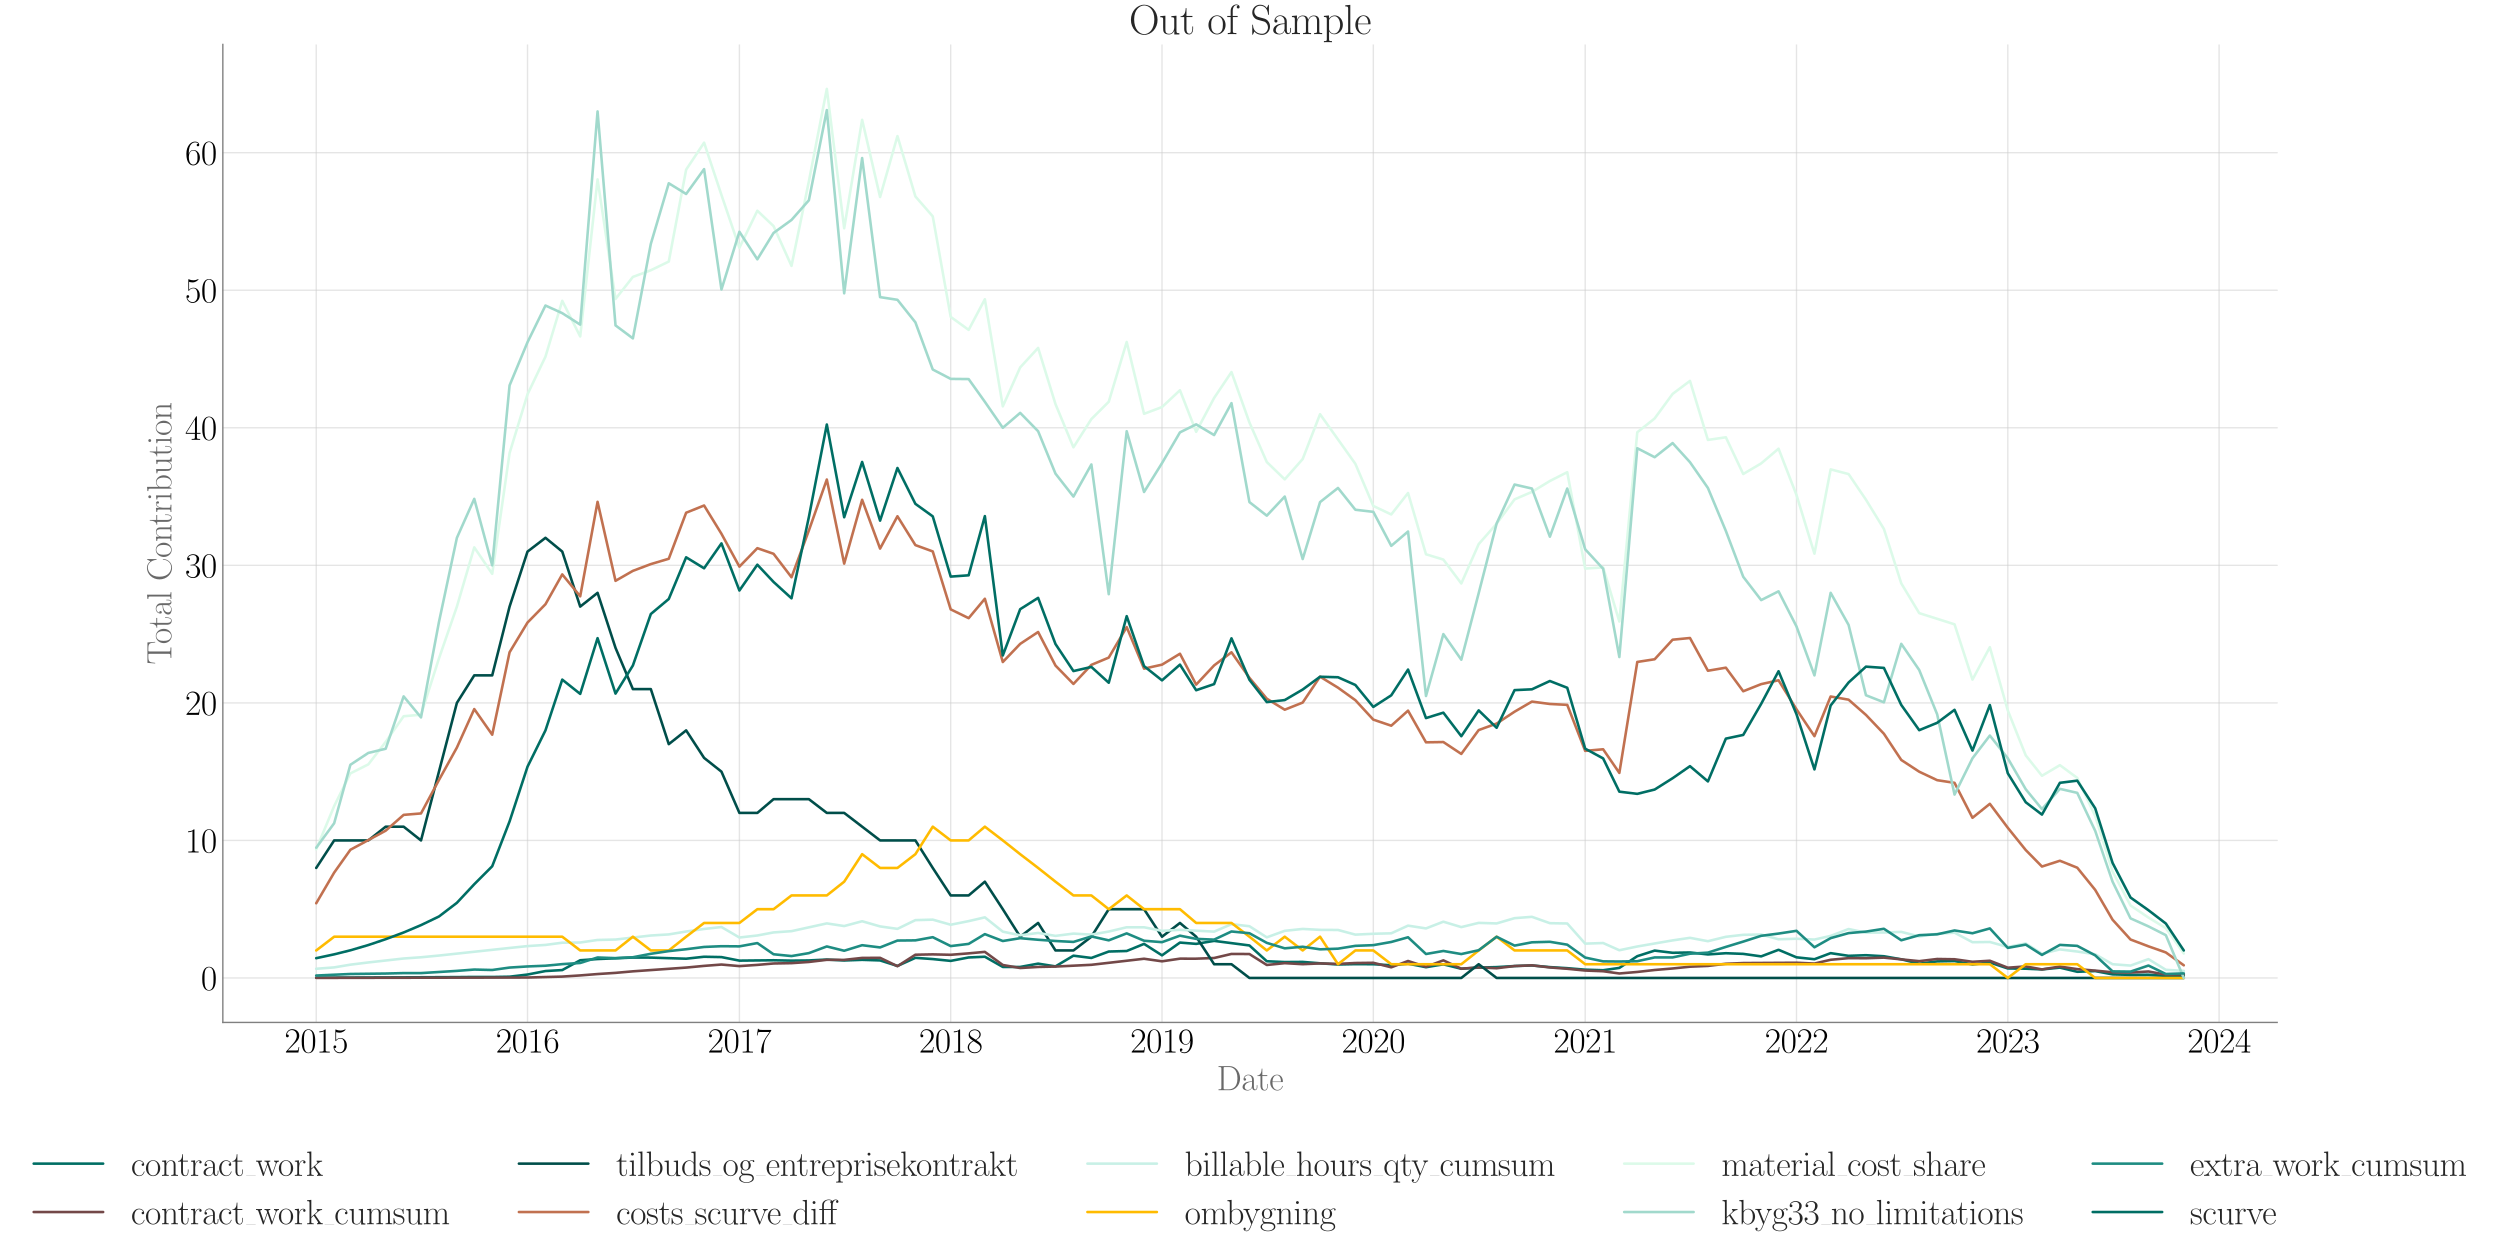 <?xml version="1.0" encoding="utf-8" standalone="no"?>
<!DOCTYPE svg PUBLIC "-//W3C//DTD SVG 1.1//EN"
  "http://www.w3.org/Graphics/SVG/1.1/DTD/svg11.dtd">
<svg xmlns:xlink="http://www.w3.org/1999/xlink" width="1440pt" height="720pt" viewBox="0 0 1440 720" xmlns="http://www.w3.org/2000/svg" version="1.1">
 <defs>
  <style type="text/css">*{stroke-linejoin: round; stroke-linecap: butt}</style>
 </defs>
 <g id="figure_1">
  <g id="patch_1">
   <path d="M 0 720 
L 1440 720 
L 1440 0 
L 0 0 
z
" style="fill: #ffffff"/>
  </g>
  <g id="axes_1">
   <g id="patch_2">
    <path d="M 128.355 588.916 
L 1311.645 588.916 
L 1311.645 25.605 
L 128.355 25.605 
z
" style="fill: #ffffff"/>
   </g>
   <g id="matplotlib.axis_1">
    <g id="xtick_1">
     <g id="line2d_1">
      <path d="M 182.141 588.916 
L 182.141 25.605 
" clip-path="url(#pf05ef6c6c0)" style="fill: none; stroke: #cccccc; stroke-opacity: 0.5; stroke-width: 0.8; stroke-linecap: round"/>
     </g>
     <g id="text_1">
      <!-- $\mathdefault{2015}$ -->
      <g transform="translate(163.865 606.253) scale(0.2 -0.2)">
       <defs>
        <path id="CMR17-32" d="M 2669 989 
L 2554 989 
C 2490 536 2438 459 2413 420 
C 2381 369 1920 369 1830 369 
L 602 369 
C 832 619 1280 1072 1824 1597 
C 2214 1967 2669 2402 2669 3035 
C 2669 3790 2067 4224 1395 4224 
C 691 4224 262 3604 262 3030 
C 262 2780 448 2748 525 2748 
C 589 2748 781 2787 781 3010 
C 781 3207 614 3264 525 3264 
C 486 3264 448 3258 422 3245 
C 544 3790 915 4058 1306 4058 
C 1862 4058 2227 3617 2227 3035 
C 2227 2479 1901 2000 1536 1584 
L 262 146 
L 262 0 
L 2515 0 
L 2669 989 
z
" transform="scale(0.016)"/>
        <path id="CMR17-30" d="M 2688 2025 
C 2688 2416 2682 3080 2413 3591 
C 2176 4039 1798 4198 1466 4198 
C 1158 4198 768 4058 525 3597 
C 269 3118 243 2524 243 2025 
C 243 1661 250 1106 448 619 
C 723 -39 1216 -128 1466 -128 
C 1760 -128 2208 -7 2470 600 
C 2662 1042 2688 1559 2688 2025 
z
M 1466 -26 
C 1056 -26 813 325 723 812 
C 653 1188 653 1738 653 2096 
C 653 2588 653 2997 736 3387 
C 858 3929 1216 4096 1466 4096 
C 1728 4096 2067 3923 2189 3400 
C 2272 3036 2278 2607 2278 2096 
C 2278 1680 2278 1169 2202 792 
C 2067 95 1690 -26 1466 -26 
z
" transform="scale(0.016)"/>
        <path id="CMR17-31" d="M 1702 4058 
C 1702 4192 1696 4192 1606 4192 
C 1357 3916 979 3827 621 3827 
C 602 3827 570 3827 563 3808 
C 557 3795 557 3782 557 3648 
C 755 3648 1088 3686 1344 3839 
L 1344 461 
C 1344 236 1331 160 781 160 
L 589 160 
L 589 0 
C 896 0 1216 0 1523 0 
C 1830 0 2150 0 2458 0 
L 2458 160 
L 2266 160 
C 1715 160 1702 230 1702 458 
L 1702 4058 
z
" transform="scale(0.016)"/>
        <path id="CMR17-35" d="M 730 3692 
C 794 3666 1056 3584 1325 3584 
C 1920 3584 2246 3911 2432 4100 
C 2432 4157 2432 4192 2394 4192 
C 2387 4192 2374 4192 2323 4163 
C 2099 4058 1837 3973 1517 3973 
C 1325 3973 1037 3999 723 4139 
C 653 4171 640 4171 634 4171 
C 602 4171 595 4164 595 4037 
L 595 2203 
C 595 2089 595 2057 659 2057 
C 691 2057 704 2070 736 2114 
C 941 2401 1222 2522 1542 2522 
C 1766 2522 2246 2382 2246 1289 
C 2246 1085 2246 715 2054 421 
C 1894 159 1645 25 1370 25 
C 947 25 518 320 403 814 
C 429 807 480 795 506 795 
C 589 795 749 840 749 1038 
C 749 1210 627 1280 506 1280 
C 358 1280 262 1190 262 1011 
C 262 454 704 -128 1382 -128 
C 2042 -128 2669 440 2669 1264 
C 2669 2030 2170 2624 1549 2624 
C 1222 2624 947 2503 730 2274 
L 730 3692 
z
" transform="scale(0.016)"/>
       </defs>
       <use xlink:href="#CMR17-32" transform="scale(0.996)"/>
       <use xlink:href="#CMR17-30" transform="translate(45.69 0) scale(0.996)"/>
       <use xlink:href="#CMR17-31" transform="translate(91.381 0) scale(0.996)"/>
       <use xlink:href="#CMR17-35" transform="translate(137.071 0) scale(0.996)"/>
      </g>
     </g>
    </g>
    <g id="xtick_2">
     <g id="line2d_2">
      <path d="M 303.851 588.916 
L 303.851 25.605 
" clip-path="url(#pf05ef6c6c0)" style="fill: none; stroke: #cccccc; stroke-opacity: 0.5; stroke-width: 0.8; stroke-linecap: round"/>
     </g>
     <g id="text_2">
      <!-- $\mathdefault{2016}$ -->
      <g transform="translate(285.575 606.253) scale(0.2 -0.2)">
       <defs>
        <path id="CMR17-36" d="M 678 2176 
C 678 3690 1395 4032 1811 4032 
C 1946 4032 2272 4009 2400 3776 
C 2298 3776 2106 3776 2106 3553 
C 2106 3381 2246 3323 2336 3323 
C 2394 3323 2566 3348 2566 3560 
C 2566 3954 2246 4179 1805 4179 
C 1043 4179 243 3390 243 1984 
C 243 253 966 -128 1478 -128 
C 2099 -128 2688 427 2688 1283 
C 2688 2081 2170 2662 1517 2662 
C 1126 2662 838 2407 678 1960 
L 678 2176 
z
M 1478 25 
C 691 25 691 1200 691 1436 
C 691 1896 909 2560 1504 2560 
C 1613 2560 1926 2560 2138 2120 
C 2253 1870 2253 1609 2253 1289 
C 2253 944 2253 690 2118 434 
C 1978 171 1773 25 1478 25 
z
" transform="scale(0.016)"/>
       </defs>
       <use xlink:href="#CMR17-32" transform="scale(0.996)"/>
       <use xlink:href="#CMR17-30" transform="translate(45.69 0) scale(0.996)"/>
       <use xlink:href="#CMR17-31" transform="translate(91.381 0) scale(0.996)"/>
       <use xlink:href="#CMR17-36" transform="translate(137.071 0) scale(0.996)"/>
      </g>
     </g>
    </g>
    <g id="xtick_3">
     <g id="line2d_3">
      <path d="M 425.895 588.916 
L 425.895 25.605 
" clip-path="url(#pf05ef6c6c0)" style="fill: none; stroke: #cccccc; stroke-opacity: 0.5; stroke-width: 0.8; stroke-linecap: round"/>
     </g>
     <g id="text_3">
      <!-- $\mathdefault{2017}$ -->
      <g transform="translate(407.619 606.253) scale(0.2 -0.2)">
       <defs>
        <path id="CMR17-37" d="M 2886 3941 
L 2886 4081 
L 1382 4081 
C 634 4081 621 4165 595 4288 
L 480 4288 
L 294 3094 
L 410 3094 
C 429 3215 474 3540 550 3661 
C 589 3712 1062 3712 1171 3712 
L 2579 3712 
L 1869 2661 
C 1395 1954 1069 999 1069 165 
C 1069 89 1069 -128 1299 -128 
C 1530 -128 1530 89 1530 171 
L 1530 465 
C 1530 1508 1709 2196 2003 2636 
L 2886 3941 
z
" transform="scale(0.016)"/>
       </defs>
       <use xlink:href="#CMR17-32" transform="scale(0.996)"/>
       <use xlink:href="#CMR17-30" transform="translate(45.69 0) scale(0.996)"/>
       <use xlink:href="#CMR17-31" transform="translate(91.381 0) scale(0.996)"/>
       <use xlink:href="#CMR17-37" transform="translate(137.071 0) scale(0.996)"/>
      </g>
     </g>
    </g>
    <g id="xtick_4">
     <g id="line2d_4">
      <path d="M 547.605 588.916 
L 547.605 25.605 
" clip-path="url(#pf05ef6c6c0)" style="fill: none; stroke: #cccccc; stroke-opacity: 0.5; stroke-width: 0.8; stroke-linecap: round"/>
     </g>
     <g id="text_4">
      <!-- $\mathdefault{2018}$ -->
      <g transform="translate(529.329 606.253) scale(0.2 -0.2)">
       <defs>
        <path id="CMR17-38" d="M 1741 2264 
C 2144 2467 2554 2773 2554 3263 
C 2554 3841 1990 4179 1472 4179 
C 890 4179 378 3759 378 3180 
C 378 3021 416 2747 666 2505 
C 730 2442 998 2251 1171 2130 
C 883 1983 211 1634 211 934 
C 211 279 838 -128 1459 -128 
C 2144 -128 2720 362 2720 1010 
C 2720 1590 2330 1857 2074 2029 
L 1741 2264 
z
M 902 2822 
C 851 2854 595 3051 595 3351 
C 595 3739 998 4032 1459 4032 
C 1965 4032 2336 3676 2336 3262 
C 2336 2669 1670 2331 1638 2331 
C 1632 2331 1626 2331 1574 2370 
L 902 2822 
z
M 2080 1519 
C 2176 1449 2483 1240 2483 851 
C 2483 381 2010 25 1472 25 
C 890 25 448 438 448 940 
C 448 1443 838 1862 1280 2060 
L 2080 1519 
z
" transform="scale(0.016)"/>
       </defs>
       <use xlink:href="#CMR17-32" transform="scale(0.996)"/>
       <use xlink:href="#CMR17-30" transform="translate(45.69 0) scale(0.996)"/>
       <use xlink:href="#CMR17-31" transform="translate(91.381 0) scale(0.996)"/>
       <use xlink:href="#CMR17-38" transform="translate(137.071 0) scale(0.996)"/>
      </g>
     </g>
    </g>
    <g id="xtick_5">
     <g id="line2d_5">
      <path d="M 669.315 588.916 
L 669.315 25.605 
" clip-path="url(#pf05ef6c6c0)" style="fill: none; stroke: #cccccc; stroke-opacity: 0.5; stroke-width: 0.8; stroke-linecap: round"/>
     </g>
     <g id="text_5">
      <!-- $\mathdefault{2019}$ -->
      <g transform="translate(651.039 606.253) scale(0.2 -0.2)">
       <defs>
        <path id="CMR17-39" d="M 2253 1864 
C 2253 464 1670 31 1190 31 
C 1043 31 685 31 538 294 
C 704 268 826 357 826 518 
C 826 692 685 749 595 749 
C 538 749 365 723 365 506 
C 365 71 742 -128 1203 -128 
C 1939 -128 2688 674 2688 2073 
C 2688 3817 1971 4179 1485 4179 
C 851 4179 243 3628 243 2778 
C 243 1991 762 1408 1414 1408 
C 1952 1408 2189 1903 2253 2112 
L 2253 1864 
z
M 1427 1510 
C 1254 1510 1011 1542 813 1922 
C 678 2169 678 2461 678 2771 
C 678 3146 678 3405 858 3684 
C 947 3817 1114 4032 1485 4032 
C 2240 4032 2240 2885 2240 2632 
C 2240 2182 2035 1510 1427 1510 
z
" transform="scale(0.016)"/>
       </defs>
       <use xlink:href="#CMR17-32" transform="scale(0.996)"/>
       <use xlink:href="#CMR17-30" transform="translate(45.69 0) scale(0.996)"/>
       <use xlink:href="#CMR17-31" transform="translate(91.381 0) scale(0.996)"/>
       <use xlink:href="#CMR17-39" transform="translate(137.071 0) scale(0.996)"/>
      </g>
     </g>
    </g>
    <g id="xtick_6">
     <g id="line2d_6">
      <path d="M 791.025 588.916 
L 791.025 25.605 
" clip-path="url(#pf05ef6c6c0)" style="fill: none; stroke: #cccccc; stroke-opacity: 0.5; stroke-width: 0.8; stroke-linecap: round"/>
     </g>
     <g id="text_6">
      <!-- $\mathdefault{2020}$ -->
      <g transform="translate(772.749 606.253) scale(0.2 -0.2)">
       <use xlink:href="#CMR17-32" transform="scale(0.996)"/>
       <use xlink:href="#CMR17-30" transform="translate(45.69 0) scale(0.996)"/>
       <use xlink:href="#CMR17-32" transform="translate(91.381 0) scale(0.996)"/>
       <use xlink:href="#CMR17-30" transform="translate(137.071 0) scale(0.996)"/>
      </g>
     </g>
    </g>
    <g id="xtick_7">
     <g id="line2d_7">
      <path d="M 913.069 588.916 
L 913.069 25.605 
" clip-path="url(#pf05ef6c6c0)" style="fill: none; stroke: #cccccc; stroke-opacity: 0.5; stroke-width: 0.8; stroke-linecap: round"/>
     </g>
     <g id="text_7">
      <!-- $\mathdefault{2021}$ -->
      <g transform="translate(894.793 606.253) scale(0.2 -0.2)">
       <use xlink:href="#CMR17-32" transform="scale(0.996)"/>
       <use xlink:href="#CMR17-30" transform="translate(45.69 0) scale(0.996)"/>
       <use xlink:href="#CMR17-32" transform="translate(91.381 0) scale(0.996)"/>
       <use xlink:href="#CMR17-31" transform="translate(137.071 0) scale(0.996)"/>
      </g>
     </g>
    </g>
    <g id="xtick_8">
     <g id="line2d_8">
      <path d="M 1034.779 588.916 
L 1034.779 25.605 
" clip-path="url(#pf05ef6c6c0)" style="fill: none; stroke: #cccccc; stroke-opacity: 0.5; stroke-width: 0.8; stroke-linecap: round"/>
     </g>
     <g id="text_8">
      <!-- $\mathdefault{2022}$ -->
      <g transform="translate(1016.503 606.253) scale(0.2 -0.2)">
       <use xlink:href="#CMR17-32" transform="scale(0.996)"/>
       <use xlink:href="#CMR17-30" transform="translate(45.69 0) scale(0.996)"/>
       <use xlink:href="#CMR17-32" transform="translate(91.381 0) scale(0.996)"/>
       <use xlink:href="#CMR17-32" transform="translate(137.071 0) scale(0.996)"/>
      </g>
     </g>
    </g>
    <g id="xtick_9">
     <g id="line2d_9">
      <path d="M 1156.489 588.916 
L 1156.489 25.605 
" clip-path="url(#pf05ef6c6c0)" style="fill: none; stroke: #cccccc; stroke-opacity: 0.5; stroke-width: 0.8; stroke-linecap: round"/>
     </g>
     <g id="text_9">
      <!-- $\mathdefault{2023}$ -->
      <g transform="translate(1138.213 606.253) scale(0.2 -0.2)">
       <defs>
        <path id="CMR17-33" d="M 1414 2157 
C 1984 2157 2234 1662 2234 1090 
C 2234 320 1824 25 1453 25 
C 1114 25 563 194 390 693 
C 422 680 454 680 486 680 
C 640 680 755 782 755 948 
C 755 1133 614 1216 486 1216 
C 378 1216 211 1165 211 926 
C 211 335 787 -128 1466 -128 
C 2176 -128 2720 430 2720 1085 
C 2720 1707 2208 2157 1600 2227 
C 2086 2328 2554 2756 2554 3329 
C 2554 3820 2048 4179 1472 4179 
C 890 4179 378 3829 378 3329 
C 378 3110 544 3072 627 3072 
C 762 3072 877 3155 877 3321 
C 877 3486 762 3569 627 3569 
C 602 3569 570 3569 544 3557 
C 730 3959 1235 4032 1459 4032 
C 1683 4032 2106 3925 2106 3320 
C 2106 3143 2080 2828 1862 2550 
C 1670 2304 1453 2304 1242 2284 
C 1210 2284 1062 2269 1037 2269 
C 992 2263 966 2257 966 2208 
C 966 2163 973 2157 1101 2157 
L 1414 2157 
z
" transform="scale(0.016)"/>
       </defs>
       <use xlink:href="#CMR17-32" transform="scale(0.996)"/>
       <use xlink:href="#CMR17-30" transform="translate(45.69 0) scale(0.996)"/>
       <use xlink:href="#CMR17-32" transform="translate(91.381 0) scale(0.996)"/>
       <use xlink:href="#CMR17-33" transform="translate(137.071 0) scale(0.996)"/>
      </g>
     </g>
    </g>
    <g id="xtick_10">
     <g id="line2d_10">
      <path d="M 1278.199 588.916 
L 1278.199 25.605 
" clip-path="url(#pf05ef6c6c0)" style="fill: none; stroke: #cccccc; stroke-opacity: 0.5; stroke-width: 0.8; stroke-linecap: round"/>
     </g>
     <g id="text_10">
      <!-- $\mathdefault{2024}$ -->
      <g transform="translate(1259.923 606.253) scale(0.2 -0.2)">
       <defs>
        <path id="CMR17-34" d="M 2150 4122 
C 2150 4256 2144 4256 2029 4256 
L 128 1254 
L 128 1088 
L 1779 1088 
L 1779 457 
C 1779 224 1766 160 1318 160 
L 1197 160 
L 1197 0 
C 1402 0 1747 0 1965 0 
C 2182 0 2528 0 2733 0 
L 2733 160 
L 2611 160 
C 2163 160 2150 224 2150 457 
L 2150 1088 
L 2803 1088 
L 2803 1254 
L 2150 1254 
L 2150 4122 
z
M 1798 3703 
L 1798 1254 
L 256 1254 
L 1798 3703 
z
" transform="scale(0.016)"/>
       </defs>
       <use xlink:href="#CMR17-32" transform="scale(0.996)"/>
       <use xlink:href="#CMR17-30" transform="translate(45.69 0) scale(0.996)"/>
       <use xlink:href="#CMR17-32" transform="translate(91.381 0) scale(0.996)"/>
       <use xlink:href="#CMR17-34" transform="translate(137.071 0) scale(0.996)"/>
      </g>
     </g>
    </g>
    <g id="text_11">
     <!-- Date -->
     <g style="fill: #696969" transform="translate(700.815 627.966) scale(0.2 -0.2)">
      <defs>
       <path id="CMR17-44" d="M 333 4352 
L 333 4186 
C 774 4186 845 4186 845 3900 
L 845 452 
C 845 166 774 166 333 166 
L 333 0 
L 2368 0 
C 3398 0 4224 943 4224 2141 
C 4224 3346 3411 4352 2368 4352 
L 333 4352 
z
M 1523 166 
C 1267 166 1254 197 1254 414 
L 1254 3938 
C 1254 4155 1267 4186 1523 4186 
L 2240 4186 
C 2771 4186 3750 3874 3750 2141 
C 3750 1242 3488 879 3366 707 
C 3213 510 2848 166 2240 166 
L 1523 166 
z
" transform="scale(0.016)"/>
       <path id="CMR17-61" d="M 2304 1653 
C 2304 2072 2304 2294 2035 2543 
C 1798 2752 1523 2816 1306 2816 
C 800 2816 435 2407 435 1971 
C 435 1728 627 1728 666 1728 
C 749 1728 896 1778 896 1954 
C 896 2112 774 2181 666 2181 
C 640 2181 608 2174 589 2168 
C 723 2592 1069 2714 1293 2714 
C 1613 2714 1965 2429 1965 1885 
L 1965 1600 
C 1587 1600 1133 1549 774 1357 
C 371 1133 256 813 256 570 
C 256 77 832 -64 1171 -64 
C 1523 -64 1850 139 1990 511 
C 2003 233 2182 -18 2464 -18 
C 2598 -18 2938 70 2938 567 
L 2938 920 
L 2822 920 
L 2822 562 
C 2822 178 2650 128 2566 128 
C 2304 128 2304 458 2304 738 
L 2304 1653 
z
M 1965 870 
C 1965 317 1568 38 1216 38 
C 896 38 646 275 646 570 
C 646 761 730 1100 1101 1305 
C 1408 1478 1760 1504 1965 1504 
L 1965 870 
z
" transform="scale(0.016)"/>
       <path id="CMR17-74" d="M 966 2560 
L 1862 2560 
L 1862 2725 
L 966 2725 
L 966 3904 
L 851 3904 
C 838 3245 614 2668 70 2668 
L 70 2560 
L 627 2560 
L 627 771 
C 627 650 627 -64 1370 -64 
C 1747 -64 1965 306 1965 777 
L 1965 1140 
L 1850 1140 
L 1850 783 
C 1850 344 1677 51 1408 51 
C 1222 51 966 178 966 758 
L 966 2560 
z
" transform="scale(0.016)"/>
       <path id="CMR17-65" d="M 2438 1472 
C 2464 1498 2464 1511 2464 1576 
C 2464 2238 2118 2816 1389 2816 
C 710 2816 173 2169 173 1383 
C 173 551 781 -64 1459 -64 
C 2176 -64 2458 607 2458 740 
C 2458 784 2419 784 2406 784 
C 2362 784 2355 771 2330 696 
C 2189 265 1837 51 1504 51 
C 1229 51 954 203 781 480 
C 582 803 582 1176 582 1472 
L 2438 1472 
z
M 589 1568 
C 634 2505 1126 2714 1382 2714 
C 1818 2714 2112 2297 2118 1568 
L 589 1568 
z
" transform="scale(0.016)"/>
      </defs>
      <use xlink:href="#CMR17-44" transform="scale(0.996)"/>
      <use xlink:href="#CMR17-61" transform="translate(70.394 0) scale(0.996)"/>
      <use xlink:href="#CMR17-74" transform="translate(116.084 0) scale(0.996)"/>
      <use xlink:href="#CMR17-65" transform="translate(151.365 0) scale(0.996)"/>
     </g>
    </g>
   </g>
   <g id="matplotlib.axis_2">
    <g id="ytick_1">
     <g id="line2d_11">
      <path d="M 128.355 563.311 
L 1311.645 563.311 
" clip-path="url(#pf05ef6c6c0)" style="fill: none; stroke: #cccccc; stroke-opacity: 0.5; stroke-width: 0.8; stroke-linecap: round"/>
     </g>
     <g id="text_12">
      <!-- $\mathdefault{0}$ -->
      <g transform="translate(115.717 570.23) scale(0.2 -0.2)">
       <use xlink:href="#CMR17-30" transform="scale(0.996)"/>
      </g>
     </g>
    </g>
    <g id="ytick_2">
     <g id="line2d_12">
      <path d="M 128.355 484.086 
L 1311.645 484.086 
" clip-path="url(#pf05ef6c6c0)" style="fill: none; stroke: #cccccc; stroke-opacity: 0.5; stroke-width: 0.8; stroke-linecap: round"/>
     </g>
     <g id="text_13">
      <!-- $\mathdefault{10}$ -->
      <g transform="translate(106.579 491.004) scale(0.2 -0.2)">
       <use xlink:href="#CMR17-31" transform="scale(0.996)"/>
       <use xlink:href="#CMR17-30" transform="translate(45.69 0) scale(0.996)"/>
      </g>
     </g>
    </g>
    <g id="ytick_3">
     <g id="line2d_13">
      <path d="M 128.355 404.86 
L 1311.645 404.86 
" clip-path="url(#pf05ef6c6c0)" style="fill: none; stroke: #cccccc; stroke-opacity: 0.5; stroke-width: 0.8; stroke-linecap: round"/>
     </g>
     <g id="text_14">
      <!-- $\mathdefault{20}$ -->
      <g transform="translate(106.579 411.778) scale(0.2 -0.2)">
       <use xlink:href="#CMR17-32" transform="scale(0.996)"/>
       <use xlink:href="#CMR17-30" transform="translate(45.69 0) scale(0.996)"/>
      </g>
     </g>
    </g>
    <g id="ytick_4">
     <g id="line2d_14">
      <path d="M 128.355 325.634 
L 1311.645 325.634 
" clip-path="url(#pf05ef6c6c0)" style="fill: none; stroke: #cccccc; stroke-opacity: 0.5; stroke-width: 0.8; stroke-linecap: round"/>
     </g>
     <g id="text_15">
      <!-- $\mathdefault{30}$ -->
      <g transform="translate(106.579 332.553) scale(0.2 -0.2)">
       <use xlink:href="#CMR17-33" transform="scale(0.996)"/>
       <use xlink:href="#CMR17-30" transform="translate(45.69 0) scale(0.996)"/>
      </g>
     </g>
    </g>
    <g id="ytick_5">
     <g id="line2d_15">
      <path d="M 128.355 246.408 
L 1311.645 246.408 
" clip-path="url(#pf05ef6c6c0)" style="fill: none; stroke: #cccccc; stroke-opacity: 0.5; stroke-width: 0.8; stroke-linecap: round"/>
     </g>
     <g id="text_16">
      <!-- $\mathdefault{40}$ -->
      <g transform="translate(106.579 253.327) scale(0.2 -0.2)">
       <use xlink:href="#CMR17-34" transform="scale(0.996)"/>
       <use xlink:href="#CMR17-30" transform="translate(45.69 0) scale(0.996)"/>
      </g>
     </g>
    </g>
    <g id="ytick_6">
     <g id="line2d_16">
      <path d="M 128.355 167.183 
L 1311.645 167.183 
" clip-path="url(#pf05ef6c6c0)" style="fill: none; stroke: #cccccc; stroke-opacity: 0.5; stroke-width: 0.8; stroke-linecap: round"/>
     </g>
     <g id="text_17">
      <!-- $\mathdefault{50}$ -->
      <g transform="translate(106.579 174.101) scale(0.2 -0.2)">
       <use xlink:href="#CMR17-35" transform="scale(0.996)"/>
       <use xlink:href="#CMR17-30" transform="translate(45.69 0) scale(0.996)"/>
      </g>
     </g>
    </g>
    <g id="ytick_7">
     <g id="line2d_17">
      <path d="M 128.355 87.957 
L 1311.645 87.957 
" clip-path="url(#pf05ef6c6c0)" style="fill: none; stroke: #cccccc; stroke-opacity: 0.5; stroke-width: 0.8; stroke-linecap: round"/>
     </g>
     <g id="text_18">
      <!-- $\mathdefault{60}$ -->
      <g transform="translate(106.579 94.876) scale(0.2 -0.2)">
       <use xlink:href="#CMR17-36" transform="scale(0.996)"/>
       <use xlink:href="#CMR17-30" transform="translate(45.69 0) scale(0.996)"/>
      </g>
     </g>
    </g>
    <g id="text_19">
     <!-- Total Contribution -->
     <g style="fill: #696969" transform="translate(98.704 382.737) rotate(-90) scale(0.2 -0.2)">
      <defs>
       <path id="CMR17-54" d="M 3981 4326 
L 288 4326 
L 179 2918 
L 294 2918 
C 378 3976 467 4160 1453 4160 
C 1568 4160 1754 4160 1805 4154 
C 1926 4135 1926 4058 1926 3912 
L 1926 459 
C 1926 230 1907 160 1376 160 
L 1197 160 
L 1197 0 
C 1504 0 1824 0 2138 0 
C 2451 0 2771 0 3078 0 
L 3078 160 
L 2899 160 
C 2368 160 2349 230 2349 459 
L 2349 3912 
C 2349 4052 2349 4129 2464 4154 
C 2515 4160 2701 4160 2816 4160 
C 3795 4160 3891 3976 3974 2918 
L 4090 2918 
L 3981 4326 
z
" transform="scale(0.016)"/>
       <path id="CMR17-6f" d="M 2758 1356 
C 2758 2176 2163 2816 1466 2816 
C 768 2816 173 2176 173 1356 
C 173 551 768 -64 1466 -64 
C 2163 -64 2758 551 2758 1356 
z
M 1466 51 
C 1165 51 909 230 762 480 
C 602 767 582 1126 582 1408 
C 582 1677 595 2010 762 2298 
C 890 2509 1139 2714 1466 2714 
C 1754 2714 1997 2554 2150 2330 
C 2349 2029 2349 1607 2349 1408 
C 2349 1158 2336 775 2163 467 
C 1984 173 1709 51 1466 51 
z
" transform="scale(0.016)"/>
       <path id="CMR17-6c" d="M 979 4396 
L 218 4326 
L 218 4160 
C 595 4160 653 4122 653 3817 
L 653 426 
C 653 184 627 153 218 153 
L 218 -13 
C 371 0 653 0 813 0 
C 979 0 1261 0 1414 -13 
L 1414 153 
C 1005 153 979 178 979 426 
L 979 4396 
z
" transform="scale(0.016)"/>
       <path id="CMR17-43" d="M 3974 4289 
C 3974 4403 3968 4410 3930 4410 
C 3904 4410 3898 4403 3853 4327 
L 3571 3792 
C 3258 4187 2874 4416 2381 4416 
C 1286 4416 294 3456 294 2148 
C 294 826 1286 -128 2387 -128 
C 3366 -128 3974 730 3974 1461 
C 3974 1524 3974 1550 3917 1550 
C 3866 1550 3866 1531 3859 1474 
C 3808 585 3168 38 2477 38 
C 1824 38 781 495 781 2147 
C 781 3805 1843 4250 2464 4250 
C 3187 4250 3712 3628 3834 2745 
C 3846 2668 3846 2655 3904 2655 
C 3974 2655 3974 2668 3974 2783 
L 3974 4289 
z
" transform="scale(0.016)"/>
       <path id="CMR17-6e" d="M 2656 1933 
C 2656 2259 2592 2790 1837 2790 
C 1331 2790 1069 2400 973 2144 
L 966 2144 
L 966 2790 
L 211 2720 
L 211 2554 
C 589 2554 646 2515 646 2208 
L 646 428 
C 646 184 621 153 211 153 
L 211 -13 
C 365 0 646 0 813 0 
C 979 0 1267 0 1421 -13 
L 1421 153 
C 1011 153 986 178 986 428 
L 986 1658 
C 986 2247 1344 2688 1792 2688 
C 2266 2688 2317 2266 2317 1958 
L 2317 428 
C 2317 184 2291 153 1882 153 
L 1882 -13 
C 2035 0 2317 0 2483 0 
C 2650 0 2938 0 3091 -13 
L 3091 153 
C 2682 153 2656 178 2656 428 
L 2656 1933 
z
" transform="scale(0.016)"/>
       <path id="CMR17-72" d="M 960 1497 
C 960 2112 1222 2688 1702 2688 
C 1747 2688 1792 2682 1837 2662 
C 1837 2662 1696 2617 1696 2452 
C 1696 2298 1818 2234 1914 2234 
C 1990 2234 2131 2279 2131 2458 
C 2131 2663 1926 2790 1709 2790 
C 1222 2790 1011 2317 947 2093 
L 941 2093 
L 941 2790 
L 198 2720 
L 198 2554 
C 576 2554 634 2515 634 2208 
L 634 428 
C 634 184 608 153 198 153 
L 198 -13 
C 352 0 646 0 813 0 
C 998 0 1325 0 1498 -13 
L 1498 153 
C 1037 153 960 153 960 440 
L 960 1497 
z
" transform="scale(0.016)"/>
       <path id="CMR17-69" d="M 992 3909 
C 992 4049 877 4170 730 4170 
C 589 4170 467 4056 467 3909 
C 467 3769 582 3648 730 3648 
C 870 3648 992 3763 992 3909 
z
M 243 2706 
L 243 2541 
C 602 2541 653 2502 653 2197 
L 653 427 
C 653 184 627 153 218 153 
L 218 -13 
C 371 0 646 0 806 0 
C 960 0 1222 0 1370 -13 
L 1370 153 
C 992 153 979 191 979 420 
L 979 2776 
L 243 2706 
z
" transform="scale(0.016)"/>
       <path id="CMR17-62" d="M 960 4396 
L 198 4326 
L 198 4160 
C 576 4160 634 4122 634 3817 
L 634 -13 
L 749 -13 
L 934 441 
C 1120 141 1395 -64 1766 -64 
C 2406 -64 3053 500 3053 1370 
C 3053 2188 2477 2790 1830 2790 
C 1434 2790 1152 2579 960 2330 
L 960 4396 
z
M 973 2004 
C 973 2118 973 2138 1062 2272 
C 1312 2657 1670 2688 1792 2688 
C 1984 2688 2643 2585 2643 1376 
C 2643 108 1888 38 1734 38 
C 1536 38 1248 114 1043 486 
C 973 608 973 621 973 735 
L 973 2004 
z
" transform="scale(0.016)"/>
       <path id="CMR17-75" d="M 1882 2693 
L 1882 2528 
C 2259 2528 2317 2489 2317 2186 
L 2317 1032 
C 2317 500 2029 38 1555 38 
C 1030 38 986 348 986 678 
L 986 2763 
L 211 2693 
L 211 2528 
C 467 2528 640 2528 646 2274 
L 646 1058 
C 646 633 646 361 813 183 
C 896 101 1056 -64 1517 -64 
C 2061 -64 2272 377 2323 506 
L 2330 506 
L 2330 -63 
L 3091 -63 
L 3091 128 
C 2714 128 2656 166 2656 473 
L 2656 2763 
L 1882 2693 
z
" transform="scale(0.016)"/>
      </defs>
      <use xlink:href="#CMR17-54" transform="scale(0.996)"/>
      <use xlink:href="#CMR17-6f" transform="translate(58.703 0) scale(0.996)"/>
      <use xlink:href="#CMR17-74" transform="translate(104.393 0) scale(0.996)"/>
      <use xlink:href="#CMR17-61" transform="translate(139.674 0) scale(0.996)"/>
      <use xlink:href="#CMR17-6c" transform="translate(185.364 0) scale(0.996)"/>
      <use xlink:href="#CMR17-43" transform="translate(240.311 0) scale(0.996)"/>
      <use xlink:href="#CMR17-6f" transform="translate(306.821 0) scale(0.996)"/>
      <use xlink:href="#CMR17-6e" transform="translate(352.512 0) scale(0.996)"/>
      <use xlink:href="#CMR17-74" transform="translate(400.805 0) scale(0.996)"/>
      <use xlink:href="#CMR17-72" transform="translate(436.085 0) scale(0.996)"/>
      <use xlink:href="#CMR17-69" transform="translate(471.366 0) scale(0.996)"/>
      <use xlink:href="#CMR17-62" transform="translate(496.237 0) scale(0.996)"/>
      <use xlink:href="#CMR17-75" transform="translate(547.133 0) scale(0.996)"/>
      <use xlink:href="#CMR17-74" transform="translate(598.028 0) scale(0.996)"/>
      <use xlink:href="#CMR17-69" transform="translate(633.309 0) scale(0.996)"/>
      <use xlink:href="#CMR17-6f" transform="translate(658.18 0) scale(0.996)"/>
      <use xlink:href="#CMR17-6e" transform="translate(703.87 0) scale(0.996)"/>
     </g>
    </g>
   </g>
   <g id="line2d_18">
    <path d="M 182.141 563.139 
L 222.156 562.998 
L 222.156 562.998 
L 263.17 562.81 
L 263.17 562.81 
L 273.174 562.716 
L 273.174 562.716 
L 283.511 562.747 
L 283.511 562.747 
L 293.514 562.575 
L 293.514 562.575 
L 303.851 561.337 
L 303.851 561.337 
L 314.188 559.323 
L 314.188 559.323 
L 323.859 558.759 
L 323.859 558.759 
L 334.196 553.105 
L 334.196 553.105 
L 344.199 552.409 
L 344.199 552.409 
L 364.54 551.546 
L 364.54 551.546 
L 374.877 551.581 
L 374.877 551.581 
L 395.217 552.216 
L 395.217 552.216 
L 405.554 551.081 
L 405.554 551.081 
L 415.558 551.285 
L 415.558 551.285 
L 425.895 553.322 
L 425.895 553.322 
L 445.569 553.109 
L 445.569 553.109 
L 455.906 553.329 
L 455.906 553.329 
L 465.909 553.208 
L 465.909 553.208 
L 476.246 552.703 
L 476.246 552.703 
L 486.25 553.236 
L 486.25 553.236 
L 496.587 552.864 
L 496.587 552.864 
L 506.924 553.202 
L 506.924 553.202 
L 516.928 556.389 
L 516.928 556.389 
L 527.265 551.717 
L 527.265 551.717 
L 537.268 552.422 
L 537.268 552.422 
L 547.605 553.474 
L 547.605 553.474 
L 557.942 551.497 
L 557.942 551.497 
L 567.279 551.076 
L 567.279 551.076 
L 577.616 556.953 
L 577.616 556.953 
L 587.619 556.959 
L 587.619 556.959 
L 597.956 555.057 
L 597.956 555.057 
L 607.96 556.638 
L 607.96 556.638 
L 618.297 550.469 
L 618.297 550.469 
L 628.634 551.782 
L 628.634 551.782 
L 638.638 548.084 
L 638.638 548.084 
L 648.975 547.778 
L 648.975 547.778 
L 658.978 543.683 
L 658.978 543.683 
L 669.315 550.28 
L 669.315 550.28 
L 679.652 542.919 
L 679.652 542.919 
L 688.989 543.672 
L 688.989 543.672 
L 699.326 541.947 
L 699.326 541.947 
L 719.667 544.582 
L 719.667 544.582 
L 729.67 553.673 
L 729.67 553.673 
L 740.007 554.136 
L 740.007 554.136 
L 750.344 554.059 
L 750.344 554.059 
L 760.348 554.856 
L 760.348 554.856 
L 770.685 555.55 
L 770.685 555.55 
L 780.688 555.343 
L 780.688 555.343 
L 791.025 555.398 
L 791.025 555.398 
L 801.362 555.983 
L 801.362 555.983 
L 811.032 555.08 
L 811.032 555.08 
L 821.37 557.108 
L 821.37 557.108 
L 831.373 555.458 
L 831.373 555.458 
L 841.71 558.004 
L 841.71 558.004 
L 851.714 557.325 
L 851.714 557.325 
L 862.051 557.055 
L 862.051 557.055 
L 872.388 556.438 
L 872.388 556.438 
L 882.391 556.108 
L 882.391 556.108 
L 892.728 557.057 
L 892.728 557.057 
L 902.732 557.665 
L 902.732 557.665 
L 913.069 558.534 
L 913.069 558.534 
L 923.406 558.851 
L 923.406 558.851 
L 932.743 557.516 
L 932.743 557.516 
L 943.08 550.753 
L 943.08 550.753 
L 953.083 547.553 
L 953.083 547.553 
L 963.42 548.797 
L 963.42 548.797 
L 973.424 548.629 
L 973.424 548.629 
L 983.761 549.752 
L 983.761 549.752 
L 994.098 549.053 
L 994.098 549.053 
L 1004.101 549.432 
L 1004.101 549.432 
L 1014.438 550.874 
L 1014.438 550.874 
L 1024.442 547.081 
L 1024.442 547.081 
L 1034.779 551.42 
L 1034.779 551.42 
L 1045.116 552.515 
L 1045.116 552.515 
L 1054.453 549.011 
L 1054.453 549.011 
L 1064.79 550.556 
L 1064.79 550.556 
L 1074.793 550.198 
L 1074.793 550.198 
L 1085.13 550.798 
L 1085.13 550.798 
L 1095.134 552.551 
L 1095.134 552.551 
L 1105.471 555.092 
L 1105.471 555.092 
L 1115.808 553.756 
L 1115.808 553.756 
L 1125.812 553.569 
L 1125.812 553.569 
L 1136.149 555.509 
L 1136.149 555.509 
L 1146.152 554.404 
L 1146.152 554.404 
L 1156.489 557.829 
L 1156.489 557.829 
L 1166.826 557.969 
L 1166.826 557.969 
L 1176.163 558.394 
L 1176.163 558.394 
L 1186.5 557.345 
L 1186.5 557.345 
L 1196.503 559.749 
L 1196.503 559.749 
L 1206.84 559.345 
L 1206.84 559.345 
L 1216.844 561.239 
L 1216.844 561.239 
L 1227.181 561.512 
L 1227.181 561.512 
L 1237.518 561.436 
L 1237.518 561.436 
L 1247.522 562.119 
L 1247.522 562.119 
L 1257.859 562.057 
L 1257.859 562.057 
" clip-path="url(#pf05ef6c6c0)" style="fill: none; stroke: #006e64; stroke-width: 1.5; stroke-linecap: round"/>
   </g>
   <g id="line2d_19">
    <path d="M 182.141 563.275 
L 303.851 563.051 
L 303.851 563.051 
L 323.859 562.516 
L 323.859 562.516 
L 334.196 561.842 
L 334.196 561.842 
L 344.199 561.048 
L 344.199 561.048 
L 354.536 560.375 
L 354.536 560.375 
L 364.54 559.487 
L 364.54 559.487 
L 395.217 557.327 
L 395.217 557.327 
L 405.554 556.349 
L 405.554 556.349 
L 415.558 555.578 
L 415.558 555.578 
L 425.895 556.475 
L 425.895 556.475 
L 436.232 555.779 
L 436.232 555.779 
L 445.569 554.967 
L 445.569 554.967 
L 455.906 554.773 
L 455.906 554.773 
L 465.909 554.088 
L 465.909 554.088 
L 476.246 552.852 
L 476.246 552.852 
L 486.25 552.89 
L 486.25 552.89 
L 496.587 551.754 
L 496.587 551.754 
L 506.924 551.704 
L 506.924 551.704 
L 516.928 556.531 
L 516.928 556.531 
L 527.265 549.915 
L 527.265 549.915 
L 537.268 549.721 
L 537.268 549.721 
L 547.605 549.959 
L 547.605 549.959 
L 557.942 549.137 
L 557.942 549.137 
L 567.279 548.277 
L 567.279 548.277 
L 577.616 555.841 
L 577.616 555.841 
L 587.619 557.577 
L 587.619 557.577 
L 597.956 556.962 
L 597.956 556.962 
L 607.96 556.745 
L 607.96 556.745 
L 628.634 555.727 
L 628.634 555.727 
L 658.978 552.241 
L 658.978 552.241 
L 669.315 553.719 
L 669.315 553.719 
L 679.652 552.191 
L 679.652 552.191 
L 688.989 552.196 
L 688.989 552.196 
L 699.326 551.813 
L 699.326 551.813 
L 709.33 549.466 
L 709.33 549.466 
L 719.667 549.52 
L 719.667 549.52 
L 729.67 555.822 
L 729.67 555.822 
L 740.007 554.78 
L 740.007 554.78 
L 750.344 555.37 
L 750.344 555.37 
L 760.348 554.937 
L 760.348 554.937 
L 770.685 555.205 
L 770.685 555.205 
L 780.688 554.697 
L 780.688 554.697 
L 791.025 554.562 
L 791.025 554.562 
L 801.362 557.175 
L 801.362 557.175 
L 811.032 553.527 
L 811.032 553.527 
L 821.37 556.887 
L 821.37 556.887 
L 831.373 553.162 
L 831.373 553.162 
L 841.71 557.969 
L 841.71 557.969 
L 851.714 557.216 
L 851.714 557.216 
L 862.051 557.704 
L 862.051 557.704 
L 872.388 556.453 
L 872.388 556.453 
L 882.391 556.034 
L 882.391 556.034 
L 892.728 557.251 
L 892.728 557.251 
L 902.732 558.016 
L 902.732 558.016 
L 913.069 559.031 
L 913.069 559.031 
L 923.406 559.431 
L 923.406 559.431 
L 932.743 560.725 
L 932.743 560.725 
L 943.08 559.844 
L 943.08 559.844 
L 953.083 558.717 
L 953.083 558.717 
L 963.42 557.848 
L 963.42 557.848 
L 973.424 556.817 
L 973.424 556.817 
L 983.761 556.368 
L 983.761 556.368 
L 994.098 555.132 
L 994.098 555.132 
L 1004.101 554.718 
L 1004.101 554.718 
L 1034.779 554.533 
L 1034.779 554.533 
L 1045.116 555.007 
L 1045.116 555.007 
L 1054.453 552.83 
L 1054.453 552.83 
L 1064.79 551.887 
L 1064.79 551.887 
L 1074.793 551.946 
L 1074.793 551.946 
L 1085.13 551.604 
L 1085.13 551.604 
L 1105.471 553.627 
L 1105.471 553.627 
L 1115.808 552.38 
L 1115.808 552.38 
L 1125.812 552.534 
L 1125.812 552.534 
L 1136.149 553.992 
L 1136.149 553.992 
L 1146.152 553.386 
L 1146.152 553.386 
L 1156.489 557.397 
L 1156.489 557.397 
L 1166.826 556.652 
L 1166.826 556.652 
L 1176.163 558.379 
L 1176.163 558.379 
L 1186.5 556.747 
L 1186.5 556.747 
L 1196.503 558.219 
L 1196.503 558.219 
L 1206.84 559.073 
L 1206.84 559.073 
L 1216.844 560.042 
L 1216.844 560.042 
L 1227.181 560.186 
L 1227.181 560.186 
L 1237.518 559.58 
L 1237.518 559.58 
L 1247.522 561.394 
L 1247.522 561.394 
L 1257.859 561.265 
L 1257.859 561.265 
" clip-path="url(#pf05ef6c6c0)" style="fill: none; stroke: #734848; stroke-width: 1.5; stroke-linecap: round"/>
   </g>
   <g id="line2d_20">
    <path d="M 182.141 499.931 
L 192.478 484.086 
L 192.478 484.086 
L 212.152 484.086 
L 212.152 484.086 
L 222.156 476.163 
L 222.156 476.163 
L 232.493 476.163 
L 232.493 476.163 
L 242.496 484.086 
L 242.496 484.086 
L 263.17 404.86 
L 263.17 404.86 
L 273.174 389.015 
L 273.174 389.015 
L 283.511 389.015 
L 283.511 389.015 
L 293.514 349.402 
L 293.514 349.402 
L 303.851 317.712 
L 303.851 317.712 
L 314.188 309.789 
L 314.188 309.789 
L 323.859 317.712 
L 323.859 317.712 
L 334.196 349.402 
L 334.196 349.402 
L 344.199 341.479 
L 344.199 341.479 
L 354.536 373.17 
L 354.536 373.17 
L 364.54 396.937 
L 364.54 396.937 
L 374.877 396.937 
L 374.877 396.937 
L 385.214 428.628 
L 385.214 428.628 
L 395.217 420.705 
L 395.217 420.705 
L 405.554 436.55 
L 405.554 436.55 
L 415.558 444.473 
L 415.558 444.473 
L 425.895 468.24 
L 425.895 468.24 
L 436.232 468.24 
L 436.232 468.24 
L 445.569 460.318 
L 445.569 460.318 
L 465.909 460.318 
L 465.909 460.318 
L 476.246 468.24 
L 476.246 468.24 
L 486.25 468.24 
L 486.25 468.24 
L 506.924 484.086 
L 506.924 484.086 
L 527.265 484.086 
L 527.265 484.086 
L 537.268 499.931 
L 537.268 499.931 
L 547.605 515.776 
L 547.605 515.776 
L 557.942 515.776 
L 557.942 515.776 
L 567.279 507.853 
L 567.279 507.853 
L 577.616 523.698 
L 577.616 523.698 
L 587.619 539.544 
L 587.619 539.544 
L 597.956 531.621 
L 597.956 531.621 
L 607.96 547.466 
L 607.96 547.466 
L 618.297 547.466 
L 618.297 547.466 
L 628.634 539.544 
L 628.634 539.544 
L 638.638 523.698 
L 638.638 523.698 
L 658.978 523.698 
L 658.978 523.698 
L 669.315 539.544 
L 669.315 539.544 
L 679.652 531.621 
L 679.652 531.621 
L 688.989 539.544 
L 688.989 539.544 
L 699.326 555.389 
L 699.326 555.389 
L 709.33 555.389 
L 709.33 555.389 
L 719.667 563.311 
L 719.667 563.311 
L 841.71 563.311 
L 841.71 563.311 
L 851.714 555.389 
L 851.714 555.389 
L 862.051 563.311 
L 862.051 563.311 
L 1257.859 563.311 
L 1257.859 563.311 
" clip-path="url(#pf05ef6c6c0)" style="fill: none; stroke: #004e4a; stroke-width: 1.5; stroke-linecap: round"/>
   </g>
   <g id="line2d_21">
    <path d="M 182.141 520.267 
L 192.478 502.62 
L 192.478 502.62 
L 201.815 489.467 
L 201.815 489.467 
L 222.156 478.461 
L 222.156 478.461 
L 232.493 469.368 
L 232.493 469.368 
L 242.496 468.541 
L 242.496 468.541 
L 252.833 449.28 
L 252.833 449.28 
L 263.17 430.593 
L 263.17 430.593 
L 273.174 408.422 
L 273.174 408.422 
L 283.511 423.185 
L 283.511 423.185 
L 293.514 375.704 
L 293.514 375.704 
L 303.851 358.586 
L 303.851 358.586 
L 314.188 348.038 
L 314.188 348.038 
L 323.859 330.851 
L 323.859 330.851 
L 334.196 343.482 
L 334.196 343.482 
L 344.199 289.052 
L 344.199 289.052 
L 354.536 334.56 
L 354.536 334.56 
L 364.54 328.821 
L 364.54 328.821 
L 374.877 324.922 
L 374.877 324.922 
L 385.214 321.835 
L 385.214 321.835 
L 395.217 295.324 
L 395.217 295.324 
L 405.554 291.172 
L 405.554 291.172 
L 415.558 307.465 
L 415.558 307.465 
L 425.895 326.375 
L 425.895 326.375 
L 436.232 315.749 
L 436.232 315.749 
L 445.569 318.986 
L 445.569 318.986 
L 455.906 332.496 
L 455.906 332.496 
L 465.909 305.546 
L 465.909 305.546 
L 476.246 276.21 
L 476.246 276.21 
L 486.25 324.645 
L 486.25 324.645 
L 496.587 287.879 
L 496.587 287.879 
L 506.924 315.982 
L 506.924 315.982 
L 516.928 297.366 
L 516.928 297.366 
L 527.265 313.98 
L 527.265 313.98 
L 537.268 317.623 
L 537.268 317.623 
L 547.605 351.004 
L 547.605 351.004 
L 557.942 356.057 
L 557.942 356.057 
L 567.279 344.888 
L 567.279 344.888 
L 577.616 381.321 
L 577.616 381.321 
L 587.619 370.875 
L 587.619 370.875 
L 597.956 364.035 
L 597.956 364.035 
L 607.96 383.355 
L 607.96 383.355 
L 618.297 393.947 
L 618.297 393.947 
L 628.634 382.965 
L 628.634 382.965 
L 638.638 378.779 
L 638.638 378.779 
L 648.975 361.225 
L 648.975 361.225 
L 658.978 385.134 
L 658.978 385.134 
L 669.315 382.845 
L 669.315 382.845 
L 679.652 376.556 
L 679.652 376.556 
L 688.989 394.338 
L 688.989 394.338 
L 699.326 383.288 
L 699.326 383.288 
L 709.33 375.718 
L 709.33 375.718 
L 719.667 390.426 
L 719.667 390.426 
L 729.67 402.443 
L 729.67 402.443 
L 740.007 408.791 
L 740.007 408.791 
L 750.344 404.679 
L 750.344 404.679 
L 760.348 389.753 
L 760.348 389.753 
L 770.685 396.096 
L 770.685 396.096 
L 780.688 403.303 
L 780.688 403.303 
L 791.025 414.514 
L 791.025 414.514 
L 801.362 418.003 
L 801.362 418.003 
L 811.032 409.336 
L 811.032 409.336 
L 821.37 427.581 
L 821.37 427.581 
L 831.373 427.416 
L 831.373 427.416 
L 841.71 434.258 
L 841.71 434.258 
L 851.714 420.523 
L 851.714 420.523 
L 862.051 416.767 
L 862.051 416.767 
L 872.388 409.941 
L 872.388 409.941 
L 882.391 404.108 
L 882.391 404.108 
L 892.728 405.488 
L 892.728 405.488 
L 902.732 406.002 
L 902.732 406.002 
L 913.069 432.505 
L 913.069 432.505 
L 923.406 431.583 
L 923.406 431.583 
L 932.743 445.197 
L 932.743 445.197 
L 943.08 381.281 
L 943.08 381.281 
L 953.083 379.732 
L 953.083 379.732 
L 963.42 368.467 
L 963.42 368.467 
L 973.424 367.491 
L 973.424 367.491 
L 983.761 386.347 
L 983.761 386.347 
L 994.098 384.583 
L 994.098 384.583 
L 1004.101 398.166 
L 1004.101 398.166 
L 1014.438 394.061 
L 1014.438 394.061 
L 1024.442 391.839 
L 1024.442 391.839 
L 1034.779 408.556 
L 1034.779 408.556 
L 1045.116 424.033 
L 1045.116 424.033 
L 1054.453 401.183 
L 1054.453 401.183 
L 1064.79 403.016 
L 1064.79 403.016 
L 1074.793 411.792 
L 1074.793 411.792 
L 1085.13 422.645 
L 1085.13 422.645 
L 1095.134 437.744 
L 1095.134 437.744 
L 1105.471 444.5 
L 1105.471 444.5 
L 1115.808 449.385 
L 1115.808 449.385 
L 1125.812 450.919 
L 1125.812 450.919 
L 1136.149 471.047 
L 1136.149 471.047 
L 1146.152 463.002 
L 1146.152 463.002 
L 1156.489 476.798 
L 1156.489 476.798 
L 1166.826 489.633 
L 1166.826 489.633 
L 1176.163 499.123 
L 1176.163 499.123 
L 1186.5 495.792 
L 1186.5 495.792 
L 1196.503 499.801 
L 1196.503 499.801 
L 1206.84 512.593 
L 1206.84 512.593 
L 1216.844 529.771 
L 1216.844 529.771 
L 1227.181 541.159 
L 1227.181 541.159 
L 1237.518 545.089 
L 1237.518 545.089 
L 1247.522 548.606 
L 1247.522 548.606 
L 1257.859 556.013 
L 1257.859 556.013 
" clip-path="url(#pf05ef6c6c0)" style="fill: none; stroke: #c17150; stroke-width: 1.5; stroke-linecap: round"/>
   </g>
   <g id="line2d_22">
    <path d="M 182.141 558.014 
L 192.478 557.222 
L 192.478 557.222 
L 201.815 555.648 
L 201.815 555.648 
L 212.152 554.37 
L 212.152 554.37 
L 232.493 552.096 
L 232.493 552.096 
L 242.496 551.387 
L 242.496 551.387 
L 252.833 550.398 
L 252.833 550.398 
L 293.514 546.025 
L 293.514 546.025 
L 303.851 544.951 
L 303.851 544.951 
L 314.188 544.28 
L 314.188 544.28 
L 323.859 543.001 
L 323.859 543.001 
L 334.196 542.883 
L 334.196 542.883 
L 344.199 541.421 
L 344.199 541.421 
L 354.536 541.181 
L 354.536 541.181 
L 374.877 538.852 
L 374.877 538.852 
L 385.214 538.224 
L 385.214 538.224 
L 395.217 536.549 
L 395.217 536.549 
L 405.554 535.083 
L 405.554 535.083 
L 415.558 533.967 
L 415.558 533.967 
L 425.895 540.007 
L 425.895 540.007 
L 436.232 538.843 
L 436.232 538.843 
L 445.569 537.076 
L 445.569 537.076 
L 455.906 536.351 
L 455.906 536.351 
L 476.246 531.88 
L 476.246 531.88 
L 486.25 533.408 
L 486.25 533.408 
L 496.587 530.633 
L 496.587 530.633 
L 506.924 533.613 
L 506.924 533.613 
L 516.928 535.027 
L 516.928 535.027 
L 527.265 529.993 
L 527.265 529.993 
L 537.268 529.718 
L 537.268 529.718 
L 547.605 532.643 
L 547.605 532.643 
L 557.942 530.57 
L 557.942 530.57 
L 567.279 528.39 
L 567.279 528.39 
L 577.616 536.62 
L 577.616 536.62 
L 587.619 538.736 
L 587.619 538.736 
L 597.956 537.37 
L 597.956 537.37 
L 607.96 539.068 
L 607.96 539.068 
L 618.297 537.754 
L 618.297 537.754 
L 628.634 538.336 
L 628.634 538.336 
L 638.638 536.578 
L 638.638 536.578 
L 648.975 534.108 
L 648.975 534.108 
L 658.978 534.111 
L 658.978 534.111 
L 669.315 536.166 
L 669.315 536.166 
L 679.652 535.569 
L 679.652 535.569 
L 699.326 536.62 
L 699.326 536.62 
L 709.33 532.322 
L 709.33 532.322 
L 719.667 533.503 
L 719.667 533.503 
L 729.67 539.911 
L 729.67 539.911 
L 740.007 536.157 
L 740.007 536.157 
L 750.344 535.069 
L 750.344 535.069 
L 760.348 535.602 
L 760.348 535.602 
L 770.685 535.657 
L 770.685 535.657 
L 780.688 538.349 
L 780.688 538.349 
L 791.025 537.859 
L 791.025 537.859 
L 801.362 537.583 
L 801.362 537.583 
L 811.032 533.168 
L 811.032 533.168 
L 821.37 534.768 
L 821.37 534.768 
L 831.373 530.891 
L 831.373 530.891 
L 841.71 534.016 
L 841.71 534.016 
L 851.714 531.577 
L 851.714 531.577 
L 862.051 531.897 
L 862.051 531.897 
L 872.388 528.86 
L 872.388 528.86 
L 882.391 528.094 
L 882.391 528.094 
L 892.728 531.749 
L 892.728 531.749 
L 902.732 531.93 
L 902.732 531.93 
L 913.069 543.532 
L 913.069 543.532 
L 923.406 543.187 
L 923.406 543.187 
L 932.743 547.339 
L 932.743 547.339 
L 943.08 545.18 
L 943.08 545.18 
L 963.42 541.668 
L 963.42 541.668 
L 973.424 540.19 
L 973.424 540.19 
L 983.761 542.134 
L 983.761 542.134 
L 994.098 539.6 
L 994.098 539.6 
L 1004.101 538.452 
L 1004.101 538.452 
L 1014.438 538.28 
L 1014.438 538.28 
L 1024.442 541.028 
L 1024.442 541.028 
L 1034.779 540.71 
L 1034.779 540.71 
L 1045.116 541.187 
L 1045.116 541.187 
L 1054.453 539.084 
L 1054.453 539.084 
L 1064.79 535.116 
L 1064.79 535.116 
L 1074.793 537.207 
L 1074.793 537.207 
L 1085.13 537.117 
L 1085.13 537.117 
L 1095.134 536.765 
L 1095.134 536.765 
L 1105.471 539.406 
L 1105.471 539.406 
L 1115.808 537.88 
L 1115.808 537.88 
L 1125.812 537.213 
L 1125.812 537.213 
L 1136.149 542.713 
L 1136.149 542.713 
L 1146.152 542.588 
L 1146.152 542.588 
L 1156.489 545.467 
L 1156.489 545.467 
L 1166.826 543.447 
L 1166.826 543.447 
L 1176.163 549.359 
L 1176.163 549.359 
L 1186.5 546.853 
L 1186.5 546.853 
L 1196.503 548.079 
L 1196.503 548.079 
L 1206.84 549.682 
L 1206.84 549.682 
L 1216.844 555.389 
L 1216.844 555.389 
L 1227.181 556.173 
L 1227.181 556.173 
L 1237.518 552.461 
L 1237.518 552.461 
L 1247.522 558.614 
L 1247.522 558.614 
L 1257.859 559.226 
L 1257.859 559.226 
" clip-path="url(#pf05ef6c6c0)" style="fill: none; stroke: #c8f0e6; stroke-width: 1.5; stroke-linecap: round"/>
   </g>
   <g id="line2d_23">
    <path d="M 182.141 547.466 
L 192.478 539.544 
L 192.478 539.544 
L 323.859 539.544 
L 323.859 539.544 
L 334.196 547.466 
L 334.196 547.466 
L 354.536 547.466 
L 354.536 547.466 
L 364.54 539.544 
L 364.54 539.544 
L 374.877 547.466 
L 374.877 547.466 
L 385.214 547.466 
L 385.214 547.466 
L 395.217 539.544 
L 395.217 539.544 
L 405.554 531.621 
L 405.554 531.621 
L 425.895 531.621 
L 425.895 531.621 
L 436.232 523.698 
L 436.232 523.698 
L 445.569 523.698 
L 445.569 523.698 
L 455.906 515.776 
L 455.906 515.776 
L 476.246 515.776 
L 476.246 515.776 
L 486.25 507.853 
L 486.25 507.853 
L 496.587 492.008 
L 496.587 492.008 
L 506.924 499.931 
L 506.924 499.931 
L 516.928 499.931 
L 516.928 499.931 
L 527.265 492.008 
L 527.265 492.008 
L 537.268 476.163 
L 537.268 476.163 
L 547.605 484.086 
L 547.605 484.086 
L 557.942 484.086 
L 557.942 484.086 
L 567.279 476.163 
L 567.279 476.163 
L 577.616 484.086 
L 577.616 484.086 
L 587.619 492.008 
L 587.619 492.008 
L 597.956 499.931 
L 597.956 499.931 
L 607.96 507.853 
L 607.96 507.853 
L 618.297 515.776 
L 618.297 515.776 
L 628.634 515.776 
L 628.634 515.776 
L 638.638 523.698 
L 638.638 523.698 
L 648.975 515.776 
L 648.975 515.776 
L 658.978 523.698 
L 658.978 523.698 
L 679.652 523.698 
L 679.652 523.698 
L 688.989 531.621 
L 688.989 531.621 
L 709.33 531.621 
L 709.33 531.621 
L 719.667 539.544 
L 719.667 539.544 
L 729.67 547.466 
L 729.67 547.466 
L 740.007 539.544 
L 740.007 539.544 
L 750.344 547.466 
L 750.344 547.466 
L 760.348 539.544 
L 760.348 539.544 
L 770.685 555.389 
L 770.685 555.389 
L 780.688 547.466 
L 780.688 547.466 
L 791.025 547.466 
L 791.025 547.466 
L 801.362 555.389 
L 801.362 555.389 
L 841.71 555.389 
L 841.71 555.389 
L 851.714 547.466 
L 851.714 547.466 
L 862.051 539.544 
L 862.051 539.544 
L 872.388 547.466 
L 872.388 547.466 
L 902.732 547.466 
L 902.732 547.466 
L 913.069 555.389 
L 913.069 555.389 
L 1146.152 555.389 
L 1146.152 555.389 
L 1156.489 563.311 
L 1156.489 563.311 
L 1166.826 555.389 
L 1166.826 555.389 
L 1196.503 555.389 
L 1196.503 555.389 
L 1206.84 563.311 
L 1206.84 563.311 
L 1257.859 563.311 
L 1257.859 563.311 
" clip-path="url(#pf05ef6c6c0)" style="fill: none; stroke: #ffbb00; stroke-width: 1.5; stroke-linecap: round"/>
   </g>
   <g id="line2d_24">
    <path d="M 182.141 489.216 
L 192.478 464.294 
L 192.478 464.294 
L 201.815 445.473 
L 201.815 445.473 
L 212.152 440.279 
L 212.152 440.279 
L 222.156 427.31 
L 222.156 427.31 
L 232.493 412.563 
L 232.493 412.563 
L 242.496 411.653 
L 242.496 411.653 
L 252.833 379.291 
L 252.833 379.291 
L 263.17 349.408 
L 263.17 349.408 
L 273.174 315.278 
L 273.174 315.278 
L 283.511 330.524 
L 283.511 330.524 
L 293.514 260.971 
L 293.514 260.971 
L 303.851 227.094 
L 303.851 227.094 
L 314.188 205.429 
L 314.188 205.429 
L 323.859 173.284 
L 323.859 173.284 
L 334.196 193.798 
L 334.196 193.798 
L 344.199 103.336 
L 344.199 103.336 
L 354.536 172.191 
L 354.536 172.191 
L 364.54 159.502 
L 364.54 159.502 
L 374.877 155.662 
L 374.877 155.662 
L 385.214 150.657 
L 385.214 150.657 
L 395.217 97.706 
L 395.217 97.706 
L 405.554 82.181 
L 405.554 82.181 
L 415.558 112.293 
L 415.558 112.293 
L 425.895 142.715 
L 425.895 142.715 
L 436.232 121.378 
L 436.232 121.378 
L 445.569 130.236 
L 445.569 130.236 
L 455.906 153.147 
L 455.906 153.147 
L 465.909 104.466 
L 465.909 104.466 
L 476.246 51.21 
L 476.246 51.21 
L 486.25 131.487 
L 486.25 131.487 
L 496.587 69.019 
L 496.587 69.019 
L 506.924 113.484 
L 506.924 113.484 
L 516.928 78.4 
L 516.928 78.4 
L 527.265 113.146 
L 527.265 113.146 
L 537.268 124.634 
L 537.268 124.634 
L 547.605 182.538 
L 547.605 182.538 
L 557.942 190.013 
L 557.942 190.013 
L 567.279 172.367 
L 567.279 172.367 
L 577.616 234.06 
L 577.616 234.06 
L 587.619 211.625 
L 587.619 211.625 
L 597.956 200.405 
L 597.956 200.405 
L 607.96 232.768 
L 607.96 232.768 
L 618.297 257.642 
L 618.297 257.642 
L 628.634 241.387 
L 628.634 241.387 
L 638.638 231.434 
L 638.638 231.434 
L 648.975 196.981 
L 648.975 196.981 
L 658.978 238.348 
L 658.978 238.348 
L 669.315 234.461 
L 669.315 234.461 
L 679.652 224.788 
L 679.652 224.788 
L 688.989 248.725 
L 688.989 248.725 
L 699.326 229.231 
L 699.326 229.231 
L 709.33 214.313 
L 709.33 214.313 
L 719.667 243.344 
L 719.667 243.344 
L 729.67 266.135 
L 729.67 266.135 
L 740.007 276.109 
L 740.007 276.109 
L 750.344 264.404 
L 750.344 264.404 
L 760.348 238.587 
L 760.348 238.587 
L 780.688 267.165 
L 780.688 267.165 
L 791.025 291.436 
L 791.025 291.436 
L 801.362 296.332 
L 801.362 296.332 
L 811.032 283.975 
L 811.032 283.975 
L 821.37 319.265 
L 821.37 319.265 
L 831.373 322.318 
L 831.373 322.318 
L 841.71 336.082 
L 841.71 336.082 
L 851.714 313.428 
L 851.714 313.428 
L 862.051 301.634 
L 862.051 301.634 
L 872.388 287.636 
L 872.388 287.636 
L 882.391 283.335 
L 882.391 283.335 
L 892.728 277.051 
L 892.728 277.051 
L 902.732 271.987 
L 902.732 271.987 
L 913.069 327.486 
L 913.069 327.486 
L 923.406 326.805 
L 923.406 326.805 
L 932.743 358.005 
L 932.743 358.005 
L 943.08 248.98 
L 943.08 248.98 
L 953.083 241.026 
L 953.083 241.026 
L 963.42 226.898 
L 963.42 226.898 
L 973.424 219.407 
L 973.424 219.407 
L 983.761 253.394 
L 983.761 253.394 
L 994.098 251.884 
L 994.098 251.884 
L 1004.101 273.019 
L 1004.101 273.019 
L 1014.438 266.918 
L 1014.438 266.918 
L 1024.442 258.454 
L 1024.442 258.454 
L 1034.779 285.125 
L 1034.779 285.125 
L 1045.116 318.909 
L 1045.116 318.909 
L 1054.453 270.361 
L 1054.453 270.361 
L 1064.79 273.067 
L 1064.79 273.067 
L 1074.793 287.836 
L 1074.793 287.836 
L 1085.13 304.664 
L 1085.13 304.664 
L 1095.134 336.034 
L 1095.134 336.034 
L 1105.471 353.167 
L 1105.471 353.167 
L 1125.812 359.61 
L 1125.812 359.61 
L 1136.149 391.452 
L 1136.149 391.452 
L 1146.152 372.782 
L 1146.152 372.782 
L 1156.489 409.212 
L 1156.489 409.212 
L 1166.826 435.095 
L 1166.826 435.095 
L 1176.163 446.846 
L 1176.163 446.846 
L 1186.5 440.73 
L 1186.5 440.73 
L 1196.503 448.086 
L 1196.503 448.086 
L 1206.84 470.074 
L 1206.84 470.074 
L 1216.844 502.002 
L 1216.844 502.002 
L 1227.181 521.549 
L 1227.181 521.549 
L 1237.518 528.537 
L 1237.518 528.537 
L 1247.522 534.61 
L 1247.522 534.61 
L 1257.859 549.229 
L 1257.859 549.229 
" clip-path="url(#pf05ef6c6c0)" style="fill: none; stroke: #dcfae9; stroke-width: 1.5; stroke-linecap: round"/>
   </g>
   <g id="line2d_25">
    <path d="M 182.141 488.267 
L 192.478 474.182 
L 192.478 474.182 
L 201.815 440.511 
L 201.815 440.511 
L 212.152 433.689 
L 212.152 433.689 
L 222.156 431.268 
L 222.156 431.268 
L 232.493 401.119 
L 232.493 401.119 
L 242.496 413.223 
L 242.496 413.223 
L 252.833 358.315 
L 252.833 358.315 
L 263.17 309.789 
L 263.17 309.789 
L 273.174 287.342 
L 273.174 287.342 
L 283.511 325.634 
L 283.511 325.634 
L 293.514 221.981 
L 293.514 221.981 
L 303.851 197.112 
L 303.851 197.112 
L 314.188 175.986 
L 314.188 175.986 
L 323.859 180.387 
L 323.859 180.387 
L 334.196 186.989 
L 334.196 186.989 
L 344.199 64.189 
L 344.199 64.189 
L 354.536 187.429 
L 354.536 187.429 
L 364.54 194.912 
L 364.54 194.912 
L 374.877 140.444 
L 374.877 140.444 
L 385.214 105.563 
L 385.214 105.563 
L 395.217 111.725 
L 395.217 111.725 
L 405.554 97.42 
L 405.554 97.42 
L 415.558 166.743 
L 415.558 166.743 
L 425.895 133.512 
L 425.895 133.512 
L 436.232 149.357 
L 436.232 149.357 
L 445.569 134.172 
L 445.569 134.172 
L 455.906 126.69 
L 455.906 126.69 
L 465.909 115.356 
L 465.909 115.356 
L 476.246 63.419 
L 476.246 63.419 
L 486.25 168.943 
L 486.25 168.943 
L 496.587 91.038 
L 496.587 91.038 
L 506.924 171.144 
L 506.924 171.144 
L 516.928 172.685 
L 516.928 172.685 
L 527.265 185.669 
L 527.265 185.669 
L 537.268 212.848 
L 537.268 212.848 
L 547.605 218.239 
L 547.605 218.239 
L 557.942 218.349 
L 557.942 218.349 
L 567.279 231.444 
L 567.279 231.444 
L 577.616 246.408 
L 577.616 246.408 
L 587.619 237.826 
L 587.619 237.826 
L 597.956 248.389 
L 597.956 248.389 
L 607.96 272.817 
L 607.96 272.817 
L 618.297 286.021 
L 618.297 286.021 
L 628.634 267.535 
L 628.634 267.535 
L 638.638 342.25 
L 638.638 342.25 
L 648.975 248.389 
L 648.975 248.389 
L 658.978 283.38 
L 658.978 283.38 
L 669.315 266.765 
L 669.315 266.765 
L 679.652 249.049 
L 679.652 249.049 
L 688.989 244.428 
L 688.989 244.428 
L 699.326 250.59 
L 699.326 250.59 
L 709.33 232.214 
L 709.33 232.214 
L 719.667 289.212 
L 719.667 289.212 
L 729.67 297.025 
L 729.67 297.025 
L 740.007 286.021 
L 740.007 286.021 
L 750.344 322.003 
L 750.344 322.003 
L 760.348 289.212 
L 760.348 289.212 
L 770.685 281.07 
L 770.685 281.07 
L 780.688 293.614 
L 780.688 293.614 
L 791.025 294.824 
L 791.025 294.824 
L 801.362 314.411 
L 801.362 314.411 
L 811.032 306.158 
L 811.032 306.158 
L 821.37 400.899 
L 821.37 400.899 
L 831.373 365.247 
L 831.373 365.247 
L 841.71 379.992 
L 841.71 379.992 
L 851.714 341.699 
L 851.714 341.699 
L 862.051 301.536 
L 862.051 301.536 
L 872.388 279.089 
L 872.388 279.089 
L 882.391 281.4 
L 882.391 281.4 
L 892.728 309.129 
L 892.728 309.129 
L 902.732 281.4 
L 902.732 281.4 
L 913.069 316.391 
L 913.069 316.391 
L 923.406 327.615 
L 923.406 327.615 
L 932.743 378.451 
L 932.743 378.451 
L 943.08 258.182 
L 943.08 258.182 
L 953.083 263.354 
L 953.083 263.354 
L 963.42 255.211 
L 963.42 255.211 
L 973.424 266.215 
L 973.424 266.215 
L 983.761 281.07 
L 983.761 281.07 
L 994.098 305.828 
L 994.098 305.828 
L 1004.101 332.236 
L 1004.101 332.236 
L 1014.438 345.661 
L 1014.438 345.661 
L 1024.442 340.599 
L 1024.442 340.599 
L 1034.779 360.846 
L 1034.779 360.846 
L 1045.116 389.015 
L 1045.116 389.015 
L 1054.453 341.479 
L 1054.453 341.479 
L 1064.79 359.965 
L 1064.79 359.965 
L 1074.793 400.458 
L 1074.793 400.458 
L 1085.13 404.53 
L 1085.13 404.53 
L 1095.134 370.859 
L 1095.134 370.859 
L 1105.471 385.934 
L 1105.471 385.934 
L 1115.808 411.462 
L 1115.808 411.462 
L 1125.812 457.677 
L 1125.812 457.677 
L 1136.149 436.77 
L 1136.149 436.77 
L 1146.152 423.676 
L 1146.152 423.676 
L 1156.489 436.77 
L 1156.489 436.77 
L 1166.826 454.596 
L 1166.826 454.596 
L 1176.163 466.04 
L 1176.163 466.04 
L 1186.5 454.376 
L 1186.5 454.376 
L 1196.503 456.687 
L 1196.503 456.687 
L 1206.84 478.584 
L 1206.84 478.584 
L 1216.844 507.853 
L 1216.844 507.853 
L 1227.181 528.98 
L 1227.181 528.98 
L 1237.518 533.602 
L 1237.518 533.602 
L 1247.522 538.663 
L 1247.522 538.663 
L 1257.859 563.311 
L 1257.859 563.311 
" clip-path="url(#pf05ef6c6c0)" style="fill: none; stroke: #a1d9cc; stroke-width: 1.5; stroke-linecap: round"/>
   </g>
   <g id="line2d_26">
    <path d="M 182.141 561.908 
L 201.815 561.015 
L 201.815 561.015 
L 222.156 560.759 
L 222.156 560.759 
L 232.493 560.504 
L 232.493 560.504 
L 242.496 560.504 
L 242.496 560.504 
L 263.17 559.228 
L 263.17 559.228 
L 273.174 558.463 
L 273.174 558.463 
L 283.511 558.718 
L 283.511 558.718 
L 293.514 557.315 
L 293.514 557.315 
L 303.851 556.677 
L 303.851 556.677 
L 314.188 556.256 
L 314.188 556.256 
L 323.859 555.335 
L 323.859 555.335 
L 334.196 554.671 
L 334.196 554.671 
L 344.199 551.508 
L 344.199 551.508 
L 354.536 551.89 
L 354.536 551.89 
L 364.54 551.381 
L 364.54 551.381 
L 374.877 549.383 
L 374.877 549.383 
L 385.214 547.844 
L 385.214 547.844 
L 395.217 546.758 
L 395.217 546.758 
L 405.554 545.443 
L 405.554 545.443 
L 415.558 545.012 
L 415.558 545.012 
L 425.895 545.101 
L 425.895 545.101 
L 436.232 543.212 
L 436.232 543.212 
L 445.569 549.657 
L 445.569 549.657 
L 455.906 550.693 
L 455.906 550.693 
L 465.909 548.999 
L 465.909 548.999 
L 476.246 545.151 
L 476.246 545.151 
L 486.25 547.63 
L 486.25 547.63 
L 496.587 544.436 
L 496.587 544.436 
L 506.924 545.72 
L 506.924 545.72 
L 516.928 541.765 
L 516.928 541.765 
L 527.265 541.65 
L 527.265 541.65 
L 537.268 539.823 
L 537.268 539.823 
L 547.605 544.943 
L 547.605 544.943 
L 557.942 543.683 
L 557.942 543.683 
L 567.279 538.058 
L 567.279 538.058 
L 577.616 542.02 
L 577.616 542.02 
L 587.619 540.395 
L 587.619 540.395 
L 597.956 541.3 
L 597.956 541.3 
L 607.96 542.014 
L 607.96 542.014 
L 618.297 542.548 
L 618.297 542.548 
L 628.634 539.386 
L 628.634 539.386 
L 638.638 541.637 
L 638.638 541.637 
L 648.975 537.622 
L 648.975 537.622 
L 658.978 541.863 
L 658.978 541.863 
L 669.315 542.689 
L 669.315 542.689 
L 679.652 538.943 
L 679.652 538.943 
L 688.989 540.789 
L 688.989 540.789 
L 699.326 541.225 
L 699.326 541.225 
L 709.33 536.532 
L 709.33 536.532 
L 719.667 537.538 
L 719.667 537.538 
L 729.67 543.088 
L 729.67 543.088 
L 740.007 546.238 
L 740.007 546.238 
L 750.344 545.33 
L 750.344 545.33 
L 760.348 546.812 
L 760.348 546.812 
L 770.685 546.433 
L 770.685 546.433 
L 780.688 544.807 
L 780.688 544.807 
L 791.025 544.403 
L 791.025 544.403 
L 801.362 542.577 
L 801.362 542.577 
L 811.032 539.871 
L 811.032 539.871 
L 821.37 549.509 
L 821.37 549.509 
L 831.373 547.759 
L 831.373 547.759 
L 841.71 549.535 
L 841.71 549.535 
L 851.714 547.336 
L 851.714 547.336 
L 862.051 539.578 
L 862.051 539.578 
L 872.388 544.67 
L 872.388 544.67 
L 882.391 542.768 
L 882.391 542.768 
L 892.728 542.474 
L 892.728 542.474 
L 902.732 544.129 
L 902.732 544.129 
L 913.069 551.555 
L 913.069 551.555 
L 923.406 553.743 
L 923.406 553.743 
L 932.743 553.834 
L 932.743 553.834 
L 943.08 553.65 
L 943.08 553.65 
L 953.083 551.484 
L 953.083 551.484 
L 963.42 551.478 
L 963.42 551.478 
L 973.424 549.341 
L 973.424 549.341 
L 983.761 548.708 
L 983.761 548.708 
L 994.098 545.419 
L 994.098 545.419 
L 1004.101 542.358 
L 1004.101 542.358 
L 1014.438 539.025 
L 1014.438 539.025 
L 1024.442 537.734 
L 1024.442 537.734 
L 1034.779 536.154 
L 1034.779 536.154 
L 1045.116 545.632 
L 1045.116 545.632 
L 1054.453 540.36 
L 1054.453 540.36 
L 1064.79 537.466 
L 1064.79 537.466 
L 1074.793 536.596 
L 1074.793 536.596 
L 1085.13 534.976 
L 1085.13 534.976 
L 1095.134 541.59 
L 1095.134 541.59 
L 1105.471 538.663 
L 1105.471 538.663 
L 1115.808 538.161 
L 1115.808 538.161 
L 1125.812 535.947 
L 1125.812 535.947 
L 1136.149 537.553 
L 1136.149 537.553 
L 1146.152 534.774 
L 1146.152 534.774 
L 1156.489 545.982 
L 1156.489 545.982 
L 1166.826 544.09 
L 1166.826 544.09 
L 1176.163 550.038 
L 1176.163 550.038 
L 1186.5 544.255 
L 1186.5 544.255 
L 1196.503 544.824 
L 1196.503 544.824 
L 1206.84 550.281 
L 1206.84 550.281 
L 1216.844 559.508 
L 1216.844 559.508 
L 1227.181 559.643 
L 1227.181 559.643 
L 1237.518 556.153 
L 1237.518 556.153 
L 1247.522 561.015 
L 1247.522 561.015 
L 1257.859 560.68 
L 1257.859 560.68 
" clip-path="url(#pf05ef6c6c0)" style="fill: none; stroke: #1e8c82; stroke-width: 1.5; stroke-linecap: round"/>
   </g>
   <g id="line2d_27">
    <path d="M 182.141 551.915 
L 192.478 549.701 
L 192.478 549.701 
L 201.815 547.378 
L 201.815 547.378 
L 212.152 544.34 
L 212.152 544.34 
L 222.156 540.968 
L 222.156 540.968 
L 232.493 537.108 
L 232.493 537.108 
L 242.496 532.87 
L 242.496 532.87 
L 252.833 527.9 
L 252.833 527.9 
L 263.17 520.018 
L 263.17 520.018 
L 273.174 509.315 
L 273.174 509.315 
L 283.511 498.964 
L 283.511 498.964 
L 293.514 473.138 
L 293.514 473.138 
L 303.851 441.618 
L 303.851 441.618 
L 314.188 420.694 
L 314.188 420.694 
L 323.859 391.467 
L 323.859 391.467 
L 334.196 399.684 
L 334.196 399.684 
L 344.199 367.586 
L 344.199 367.586 
L 354.536 399.51 
L 354.536 399.51 
L 364.54 383.326 
L 364.54 383.326 
L 374.877 353.662 
L 374.877 353.662 
L 385.214 345.005 
L 385.214 345.005 
L 395.217 321.013 
L 395.217 321.013 
L 405.554 327.329 
L 405.554 327.329 
L 415.558 312.997 
L 415.558 312.997 
L 425.895 340.128 
L 425.895 340.128 
L 436.232 325.263 
L 436.232 325.263 
L 445.569 335.205 
L 445.569 335.205 
L 455.906 344.627 
L 455.906 344.627 
L 465.909 297.842 
L 465.909 297.842 
L 476.246 244.523 
L 476.246 244.523 
L 486.25 297.938 
L 486.25 297.938 
L 496.587 266.088 
L 496.587 266.088 
L 506.924 299.885 
L 506.924 299.885 
L 516.928 269.565 
L 516.928 269.565 
L 527.265 290.216 
L 527.265 290.216 
L 537.268 297.426 
L 537.268 297.426 
L 547.605 332.123 
L 547.605 332.123 
L 557.942 331.375 
L 557.942 331.375 
L 567.279 297.284 
L 567.279 297.284 
L 577.616 377.554 
L 577.616 377.554 
L 587.619 350.896 
L 587.619 350.896 
L 597.956 344.372 
L 597.956 344.372 
L 607.96 370.965 
L 607.96 370.965 
L 618.297 386.534 
L 618.297 386.534 
L 628.634 384.157 
L 628.634 384.157 
L 638.638 393.259 
L 638.638 393.259 
L 648.975 354.912 
L 648.975 354.912 
L 658.978 383.695 
L 658.978 383.695 
L 669.315 391.885 
L 669.315 391.885 
L 679.652 382.829 
L 679.652 382.829 
L 688.989 397.575 
L 688.989 397.575 
L 699.326 394.041 
L 699.326 394.041 
L 709.33 367.685 
L 709.33 367.685 
L 719.667 391.551 
L 719.667 391.551 
L 729.67 404.4 
L 729.67 404.4 
L 740.007 403.24 
L 740.007 403.24 
L 750.344 397.177 
L 750.344 397.177 
L 760.348 389.809 
L 760.348 389.809 
L 770.685 390.096 
L 770.685 390.096 
L 780.688 394.546 
L 780.688 394.546 
L 791.025 407.182 
L 791.025 407.182 
L 801.362 400.505 
L 801.362 400.505 
L 811.032 385.676 
L 811.032 385.676 
L 821.37 413.615 
L 821.37 413.615 
L 831.373 410.497 
L 831.373 410.497 
L 841.71 424.053 
L 841.71 424.053 
L 851.714 409.18 
L 851.714 409.18 
L 862.051 419.2 
L 862.051 419.2 
L 872.388 397.515 
L 872.388 397.515 
L 882.391 397.043 
L 882.391 397.043 
L 892.728 392.26 
L 892.728 392.26 
L 902.732 396.16 
L 902.732 396.16 
L 913.069 431.235 
L 913.069 431.235 
L 923.406 436.858 
L 923.406 436.858 
L 932.743 456 
L 932.743 456 
L 943.08 457.258 
L 943.08 457.258 
L 953.083 454.78 
L 953.083 454.78 
L 963.42 448.256 
L 963.42 448.256 
L 973.424 441.314 
L 973.424 441.314 
L 983.761 450.092 
L 983.761 450.092 
L 994.098 425.445 
L 994.098 425.445 
L 1004.101 423.321 
L 1004.101 423.321 
L 1014.438 405.41 
L 1014.438 405.41 
L 1024.442 386.631 
L 1024.442 386.631 
L 1034.779 411.358 
L 1034.779 411.358 
L 1045.116 443.168 
L 1045.116 443.168 
L 1054.453 406.355 
L 1054.453 406.355 
L 1064.79 393.114 
L 1064.79 393.114 
L 1074.793 383.987 
L 1074.793 383.987 
L 1085.13 384.718 
L 1085.13 384.718 
L 1095.134 406.057 
L 1095.134 406.057 
L 1105.471 420.586 
L 1105.471 420.586 
L 1115.808 416.342 
L 1115.808 416.342 
L 1125.812 408.864 
L 1125.812 408.864 
L 1136.149 432.325 
L 1136.149 432.325 
L 1146.152 406.115 
L 1146.152 406.115 
L 1156.489 445.406 
L 1156.489 445.406 
L 1166.826 462.097 
L 1166.826 462.097 
L 1176.163 469.207 
L 1176.163 469.207 
L 1186.5 450.897 
L 1186.5 450.897 
L 1196.503 449.662 
L 1196.503 449.662 
L 1206.84 465.603 
L 1206.84 465.603 
L 1216.844 497.061 
L 1216.844 497.061 
L 1227.181 516.973 
L 1227.181 516.973 
L 1237.518 524.295 
L 1237.518 524.295 
L 1247.522 531.957 
L 1247.522 531.957 
L 1257.859 547.466 
L 1257.859 547.466 
" clip-path="url(#pf05ef6c6c0)" style="fill: none; stroke: #006e64; stroke-width: 1.5; stroke-linecap: round"/>
   </g>
   <g id="patch_3">
    <path d="M 128.355 588.916 
L 128.355 25.605 
" style="fill: none; stroke: #808080; stroke-width: 0.8; stroke-linejoin: miter; stroke-linecap: square"/>
   </g>
   <g id="patch_4">
    <path d="M 128.355 588.916 
L 1311.645 588.916 
" style="fill: none; stroke: #808080; stroke-width: 0.8; stroke-linejoin: miter; stroke-linecap: square"/>
   </g>
   <g id="text_20">
    <!-- Out of Sample -->
    <g style="fill: #262626" transform="translate(650.284 19.605) scale(0.24 -0.24)">
     <defs>
      <path id="CMR17-4f" d="M 4307 2135 
C 4307 3437 3366 4416 2304 4416 
C 1216 4416 294 3424 294 2135 
C 294 845 1229 -128 2298 -128 
C 3392 -128 4307 864 4307 2135 
z
M 2304 -13 
C 1574 -13 781 711 781 2217 
C 781 3716 1651 4301 2298 4301 
C 2976 4301 3821 3698 3821 2217 
C 3821 686 3008 -13 2304 -13 
z
" transform="scale(0.016)"/>
      <path id="CMR17-66" d="M 979 2560 
L 1709 2560 
L 1709 2725 
L 966 2725 
L 966 3494 
C 966 4022 1235 4352 1510 4352 
C 1594 4352 1690 4327 1754 4282 
C 1702 4269 1568 4225 1568 4067 
C 1568 3901 1696 3850 1786 3850 
C 1875 3850 2003 3901 2003 4067 
C 2003 4308 1773 4454 1517 4454 
C 1152 4454 653 4156 653 3481 
L 653 2725 
L 141 2725 
L 141 2560 
L 653 2560 
L 653 427 
C 653 184 627 153 218 153 
L 218 -13 
C 371 0 666 0 832 0 
C 1018 0 1344 0 1517 -13 
L 1517 153 
C 1056 153 979 153 979 439 
L 979 2560 
z
" transform="scale(0.016)"/>
      <path id="CMR17-53" d="M 2803 4290 
C 2803 4404 2797 4411 2758 4411 
C 2720 4411 2707 4385 2682 4328 
L 2490 3907 
C 2246 4257 1875 4416 1472 4416 
C 819 4416 294 3901 294 3253 
C 294 3056 339 2776 557 2510 
C 794 2218 1018 2167 1530 2033 
C 1722 1982 2042 1899 2106 1874 
C 2470 1722 2662 1341 2662 985 
C 2662 527 2336 38 1779 38 
C 1094 38 454 419 410 1311 
C 403 1413 397 1419 352 1419 
C 301 1419 294 1413 294 1285 
L 294 -1 
C 294 -115 301 -122 339 -122 
C 384 -122 397 -90 486 108 
C 493 127 493 140 614 381 
C 934 -39 1472 -128 1779 -128 
C 2477 -128 2970 451 2970 1124 
C 2970 1454 2848 1708 2778 1823 
C 2509 2230 2221 2306 1914 2382 
C 1869 2402 1856 2402 1498 2490 
C 1152 2579 1005 2624 845 2796 
C 666 2992 602 3196 602 3399 
C 602 3812 934 4263 1478 4263 
C 2157 4263 2579 3786 2675 2993 
C 2694 2878 2701 2872 2746 2872 
C 2803 2872 2803 2891 2803 2999 
L 2803 4290 
z
" transform="scale(0.016)"/>
      <path id="CMR17-6d" d="M 4326 1933 
C 4326 2252 4269 2790 3507 2790 
C 3072 2790 2771 2496 2656 2151 
L 2650 2151 
C 2573 2676 2195 2790 1837 2790 
C 1331 2790 1069 2400 973 2144 
L 966 2144 
L 966 2790 
L 211 2720 
L 211 2554 
C 589 2554 646 2515 646 2208 
L 646 428 
C 646 184 621 153 211 153 
L 211 -13 
C 365 0 646 0 813 0 
C 979 0 1267 0 1421 -13 
L 1421 153 
C 1011 153 986 178 986 428 
L 986 1658 
C 986 2247 1344 2688 1792 2688 
C 2266 2688 2317 2266 2317 1958 
L 2317 428 
C 2317 184 2291 153 1882 153 
L 1882 -13 
C 2035 0 2317 0 2483 0 
C 2650 0 2938 0 3091 -13 
L 3091 153 
C 2682 153 2656 178 2656 428 
L 2656 1658 
C 2656 2247 3014 2688 3462 2688 
C 3936 2688 3987 2266 3987 1958 
L 3987 428 
C 3987 184 3962 153 3552 153 
L 3552 -13 
C 3706 0 3987 0 4154 0 
C 4320 0 4608 0 4762 -13 
L 4762 153 
C 4352 153 4326 178 4326 428 
L 4326 1933 
z
" transform="scale(0.016)"/>
      <path id="CMR17-70" d="M 1408 -1063 
C 998 -1063 973 -1037 973 -789 
L 973 402 
C 1158 134 1427 -38 1766 -38 
C 2406 -38 3053 523 3053 1388 
C 3053 2191 2496 2802 1837 2802 
C 1453 2802 1139 2592 960 2338 
L 960 2802 
L 198 2732 
L 198 2567 
C 576 2567 634 2528 634 2223 
L 634 -789 
C 634 -1031 608 -1063 198 -1063 
L 198 -1228 
C 352 -1216 634 -1216 800 -1216 
C 966 -1216 1254 -1216 1408 -1228 
L 1408 -1063 
z
M 973 2012 
C 973 2102 973 2235 1222 2471 
C 1254 2497 1472 2688 1792 2688 
C 2259 2688 2643 2108 2643 1382 
C 2643 656 2234 64 1728 64 
C 1498 64 1248 172 1056 472 
C 973 612 973 650 973 752 
L 973 2012 
z
" transform="scale(0.016)"/>
     </defs>
     <use xlink:href="#CMR17-4f" transform="scale(0.996)"/>
     <use xlink:href="#CMR17-75" transform="translate(71.715 0) scale(0.996)"/>
     <use xlink:href="#CMR17-74" transform="translate(122.61 0) scale(0.996)"/>
     <use xlink:href="#CMR17-6f" transform="translate(187.967 0) scale(0.996)"/>
     <use xlink:href="#CMR17-66" transform="translate(233.657 0) scale(0.996)"/>
     <use xlink:href="#CMR17-53" transform="translate(291.207 0) scale(0.996)"/>
     <use xlink:href="#CMR17-61" transform="translate(342.102 0) scale(0.996)"/>
     <use xlink:href="#CMR17-6d" transform="translate(387.793 0) scale(0.996)"/>
     <use xlink:href="#CMR17-70" transform="translate(464.712 0) scale(0.996)"/>
     <use xlink:href="#CMR17-6c" transform="translate(515.608 0) scale(0.996)"/>
     <use xlink:href="#CMR17-65" transform="translate(540.479 0) scale(0.996)"/>
    </g>
   </g>
   <g id="legend_1">
    <g id="patch_5">
     <path d="M 15.411 716.999 
L 1424.589 716.999 
Q 1428.589 716.999 1428.589 712.999 
L 1428.589 659.248 
Q 1428.589 655.248 1424.589 655.248 
L 15.411 655.248 
Q 11.411 655.248 11.411 659.248 
L 11.411 712.999 
Q 11.411 716.999 15.411 716.999 
z
" style="fill: #ffffff; opacity: 0.8"/>
    </g>
    <g id="line2d_28">
     <path d="M 19.411 670.248 
L 39.411 670.248 
L 59.411 670.248 
" style="fill: none; stroke: #006e64; stroke-width: 1.5; stroke-linecap: round"/>
    </g>
    <g id="text_21">
     <!-- contract_work -->
     <g style="fill: #262626" transform="translate(75.411 677.248) scale(0.2 -0.2)">
      <defs>
       <path id="CMR17-63" d="M 2234 2240 
C 2112 2240 1933 2240 1933 2017 
C 1933 1838 2080 1787 2163 1787 
C 2208 1787 2394 1807 2394 2024 
C 2394 2467 1958 2803 1466 2803 
C 787 2803 211 2178 211 1363 
C 211 516 813 -64 1466 -64 
C 2259 -64 2458 677 2458 748 
C 2458 774 2451 793 2406 793 
C 2362 793 2355 787 2330 703 
C 2163 180 1798 51 1523 51 
C 1114 51 621 427 621 1369 
C 621 2338 1094 2688 1472 2688 
C 1722 2688 2093 2573 2234 2240 
z
" transform="scale(0.016)"/>
       <path id="CMR17-77" d="M 3725 2183 
C 3853 2560 4109 2560 4205 2560 
L 4205 2732 
C 4077 2732 3949 2732 3821 2732 
C 3699 2732 3424 2732 3315 2738 
L 3315 2560 
C 3514 2560 3622 2445 3622 2286 
C 3622 2241 3610 2184 3597 2140 
L 2995 407 
L 2342 2275 
C 2330 2319 2310 2370 2310 2395 
C 2310 2560 2528 2560 2630 2560 
L 2630 2738 
C 2483 2732 2214 2732 2061 2732 
C 1901 2732 1734 2732 1587 2738 
L 1587 2560 
C 1939 2560 1939 2547 2074 2149 
L 1485 451 
L 851 2281 
C 819 2363 819 2376 819 2395 
C 819 2560 1037 2560 1139 2560 
L 1139 2738 
C 986 2732 717 2732 557 2732 
C 416 2732 198 2732 64 2738 
L 64 2560 
C 346 2560 416 2541 486 2331 
L 1274 49 
C 1299 -33 1318 -52 1370 -52 
C 1414 -52 1440 -39 1472 56 
L 2131 1980 
L 2797 56 
C 2829 -39 2854 -52 2899 -52 
C 2950 -52 2970 -33 2995 50 
L 3725 2183 
z
" transform="scale(0.016)"/>
       <path id="CMR17-6b" d="M 1670 1673 
C 1664 1686 1632 1724 1632 1743 
C 1632 1756 2086 2171 2144 2222 
C 2509 2528 2739 2560 2906 2560 
L 2906 2733 
C 2867 2733 2854 2733 2848 2720 
L 2534 2720 
C 2355 2720 2080 2720 1907 2733 
L 1907 2566 
C 1997 2559 2061 2508 2061 2419 
C 2061 2291 1933 2170 1926 2170 
L 960 1289 
L 960 4396 
L 198 4326 
L 198 4160 
C 576 4160 634 4122 634 3817 
L 634 426 
C 634 184 608 153 198 153 
L 198 -13 
C 352 0 634 0 794 0 
C 954 0 1235 0 1389 -13 
L 1389 153 
C 979 153 954 178 954 428 
L 954 1130 
L 1395 1532 
L 2042 574 
C 2118 459 2182 369 2182 286 
C 2182 172 2067 153 1990 153 
L 1990 -13 
C 2144 0 2419 0 2579 0 
C 2694 0 2931 0 3040 0 
L 3040 153 
C 2739 153 2669 210 2477 491 
L 1670 1673 
z
" transform="scale(0.016)"/>
      </defs>
      <use xlink:href="#CMR17-63" transform="scale(0.996)"/>
      <use xlink:href="#CMR17-6f" transform="translate(40.486 0) scale(0.996)"/>
      <use xlink:href="#CMR17-6e" transform="translate(86.176 0) scale(0.996)"/>
      <use xlink:href="#CMR17-74" transform="translate(134.469 0) scale(0.996)"/>
      <use xlink:href="#CMR17-72" transform="translate(169.75 0) scale(0.996)"/>
      <use xlink:href="#CMR17-61" transform="translate(205.031 0) scale(0.996)"/>
      <use xlink:href="#CMR17-63" transform="translate(250.721 0) scale(0.996)"/>
      <use xlink:href="#CMR17-74" transform="translate(291.207 0) scale(0.996)"/>
      <use xlink:href="#CMR17-77" transform="translate(359.385 0) scale(0.996)"/>
      <use xlink:href="#CMR17-6f" transform="translate(423.292 0) scale(0.996)"/>
      <use xlink:href="#CMR17-72" transform="translate(468.983 0) scale(0.996)"/>
      <use xlink:href="#CMR17-6b" transform="translate(504.263 0) scale(0.996)"/>
      <path d="M 331.97 0 
L 359.385 0 
L 359.385 0.399 
L 331.97 0.399 
L 331.97 0 
z
"/>
     </g>
    </g>
    <g id="line2d_29">
     <path d="M 19.411 698.123 
L 39.411 698.123 
L 59.411 698.123 
" style="fill: none; stroke: #734848; stroke-width: 1.5; stroke-linecap: round"/>
    </g>
    <g id="text_22">
     <!-- contract_work_cumsum -->
     <g style="fill: #262626" transform="translate(75.411 705.123) scale(0.2 -0.2)">
      <defs>
       <path id="CMR17-73" d="M 1978 2697 
C 1978 2813 1971 2819 1933 2819 
C 1907 2819 1901 2813 1824 2717 
C 1805 2691 1747 2626 1728 2601 
C 1523 2819 1235 2819 1126 2819 
C 416 2819 160 2447 160 2076 
C 160 1498 813 1365 998 1325 
C 1402 1243 1542 1217 1677 1101 
C 1760 1025 1901 884 1901 654 
C 1901 384 1747 38 1158 38 
C 602 38 403 460 288 1021 
C 269 1110 269 1117 218 1117 
C 166 1117 160 1110 160 983 
L 160 63 
C 160 -51 166 -58 205 -58 
C 237 -58 243 -51 275 0 
C 314 57 410 211 448 276 
C 576 103 800 -64 1158 -64 
C 1792 -64 2131 283 2131 784 
C 2131 1112 1958 1285 1875 1362 
C 1683 1561 1459 1606 1190 1657 
C 838 1735 390 1825 390 2217 
C 390 2383 480 2737 1126 2737 
C 1811 2737 1850 2094 1862 1888 
C 1869 1856 1901 1849 1920 1849 
C 1978 1849 1978 1869 1978 1978 
L 1978 2697 
z
" transform="scale(0.016)"/>
      </defs>
      <use xlink:href="#CMR17-63" transform="scale(0.996)"/>
      <use xlink:href="#CMR17-6f" transform="translate(40.486 0) scale(0.996)"/>
      <use xlink:href="#CMR17-6e" transform="translate(86.176 0) scale(0.996)"/>
      <use xlink:href="#CMR17-74" transform="translate(134.469 0) scale(0.996)"/>
      <use xlink:href="#CMR17-72" transform="translate(169.75 0) scale(0.996)"/>
      <use xlink:href="#CMR17-61" transform="translate(205.031 0) scale(0.996)"/>
      <use xlink:href="#CMR17-63" transform="translate(250.721 0) scale(0.996)"/>
      <use xlink:href="#CMR17-74" transform="translate(291.207 0) scale(0.996)"/>
      <use xlink:href="#CMR17-77" transform="translate(359.385 0) scale(0.996)"/>
      <use xlink:href="#CMR17-6f" transform="translate(423.292 0) scale(0.996)"/>
      <use xlink:href="#CMR17-72" transform="translate(468.983 0) scale(0.996)"/>
      <use xlink:href="#CMR17-6b" transform="translate(504.263 0) scale(0.996)"/>
      <use xlink:href="#CMR17-63" transform="translate(585.454 0) scale(0.996)"/>
      <use xlink:href="#CMR17-75" transform="translate(625.939 0) scale(0.996)"/>
      <use xlink:href="#CMR17-6d" transform="translate(676.835 0) scale(0.996)"/>
      <use xlink:href="#CMR17-73" transform="translate(753.754 0) scale(0.996)"/>
      <use xlink:href="#CMR17-75" transform="translate(789.555 0) scale(0.996)"/>
      <use xlink:href="#CMR17-6d" transform="translate(840.451 0) scale(0.996)"/>
      <path d="M 331.97 0 
L 359.385 0 
L 359.385 0.399 
L 331.97 0.399 
L 331.97 0 
z
"/>
      <path d="M 558.039 0 
L 585.454 0 
L 585.454 0.399 
L 558.039 0.399 
L 558.039 0 
z
"/>
     </g>
    </g>
    <g id="line2d_30">
     <path d="M 298.885 670.248 
L 318.885 670.248 
L 338.885 670.248 
" style="fill: none; stroke: #004e4a; stroke-width: 1.5; stroke-linecap: round"/>
    </g>
    <g id="text_23">
     <!-- tilbuds_og_entreprisekontrakt -->
     <g style="fill: #262626" transform="translate(354.885 677.248) scale(0.2 -0.2)">
      <defs>
       <path id="CMR17-64" d="M 1869 4326 
L 1869 4160 
C 2246 4160 2304 4122 2304 3820 
L 2304 2345 
C 2278 2377 2016 2790 1498 2790 
C 845 2790 211 2208 211 1364 
C 211 525 806 -64 1434 -64 
C 1978 -64 2259 337 2291 380 
L 2291 -63 
L 3066 -63 
L 3066 128 
C 2688 128 2630 166 2630 473 
L 2630 4396 
L 1869 4326 
z
M 2291 755 
C 2291 563 2176 390 2029 262 
C 1811 70 1594 38 1472 38 
C 1286 38 621 134 621 1356 
C 621 2612 1363 2688 1530 2688 
C 1824 2688 2061 2522 2208 2291 
C 2291 2157 2291 2138 2291 2023 
L 2291 755 
z
" transform="scale(0.016)"/>
       <path id="CMR17-67" d="M 710 1164 
C 832 1068 1043 960 1299 960 
C 1805 960 2240 1357 2240 1888 
C 2240 2054 2189 2310 1997 2509 
C 2176 2692 2438 2752 2586 2752 
C 2611 2752 2650 2752 2682 2734 
C 2656 2728 2598 2703 2598 2605 
C 2598 2527 2656 2471 2739 2471 
C 2835 2471 2886 2533 2886 2614 
C 2886 2731 2790 2854 2586 2854 
C 2330 2854 2106 2738 1926 2580 
C 1734 2753 1504 2816 1299 2816 
C 794 2816 358 2419 358 1888 
C 358 1522 570 1292 634 1228 
C 442 1004 442 743 442 711 
C 442 545 506 302 723 168 
C 390 85 128 -169 128 -486 
C 128 -943 736 -1280 1466 -1280 
C 2170 -1280 2803 -956 2803 -479 
C 2803 384 1856 384 1363 384 
C 1216 384 954 384 922 391 
C 723 423 589 602 589 826 
C 589 883 589 1024 710 1164 
z
M 1299 1068 
C 736 1068 736 1760 736 1889 
C 736 2016 736 2708 1299 2708 
C 1862 2708 1862 2016 1862 1889 
C 1862 1760 1862 1068 1299 1068 
z
M 1466 -1171 
C 826 -1171 384 -835 384 -486 
C 384 -289 493 -105 634 -4 
C 794 104 858 104 1293 104 
C 1818 104 2547 104 2547 -486 
C 2547 -835 2106 -1171 1466 -1171 
z
" transform="scale(0.016)"/>
      </defs>
      <use xlink:href="#CMR17-74" transform="scale(0.996)"/>
      <use xlink:href="#CMR17-69" transform="translate(35.281 0) scale(0.996)"/>
      <use xlink:href="#CMR17-6c" transform="translate(60.152 0) scale(0.996)"/>
      <use xlink:href="#CMR17-62" transform="translate(85.023 0) scale(0.996)"/>
      <use xlink:href="#CMR17-75" transform="translate(135.918 0) scale(0.996)"/>
      <use xlink:href="#CMR17-64" transform="translate(186.814 0) scale(0.996)"/>
      <use xlink:href="#CMR17-73" transform="translate(237.709 0) scale(0.996)"/>
      <use xlink:href="#CMR17-6f" transform="translate(306.408 0) scale(0.996)"/>
      <use xlink:href="#CMR17-67" transform="translate(352.098 0) scale(0.996)"/>
      <use xlink:href="#CMR17-65" transform="translate(430.686 0) scale(0.996)"/>
      <use xlink:href="#CMR17-6e" transform="translate(471.171 0) scale(0.996)"/>
      <use xlink:href="#CMR17-74" transform="translate(519.464 0) scale(0.996)"/>
      <use xlink:href="#CMR17-72" transform="translate(554.745 0) scale(0.996)"/>
      <use xlink:href="#CMR17-65" transform="translate(590.026 0) scale(0.996)"/>
      <use xlink:href="#CMR17-70" transform="translate(630.511 0) scale(0.996)"/>
      <use xlink:href="#CMR17-72" transform="translate(681.407 0) scale(0.996)"/>
      <use xlink:href="#CMR17-69" transform="translate(716.688 0) scale(0.996)"/>
      <use xlink:href="#CMR17-73" transform="translate(741.559 0) scale(0.996)"/>
      <use xlink:href="#CMR17-65" transform="translate(777.36 0) scale(0.996)"/>
      <use xlink:href="#CMR17-6b" transform="translate(817.846 0) scale(0.996)"/>
      <use xlink:href="#CMR17-6f" transform="translate(863.536 0) scale(0.996)"/>
      <use xlink:href="#CMR17-6e" transform="translate(909.227 0) scale(0.996)"/>
      <use xlink:href="#CMR17-74" transform="translate(957.52 0) scale(0.996)"/>
      <use xlink:href="#CMR17-72" transform="translate(992.8 0) scale(0.996)"/>
      <use xlink:href="#CMR17-61" transform="translate(1028.081 0) scale(0.996)"/>
      <use xlink:href="#CMR17-6b" transform="translate(1073.772 0) scale(0.996)"/>
      <use xlink:href="#CMR17-74" transform="translate(1122.064 0) scale(0.996)"/>
      <path d="M 278.993 0 
L 306.408 0 
L 306.408 0.399 
L 278.993 0.399 
L 278.993 0 
z
"/>
      <path d="M 403.271 0 
L 430.686 0 
L 430.686 0.399 
L 403.271 0.399 
L 403.271 0 
z
"/>
     </g>
    </g>
    <g id="line2d_31">
     <path d="M 298.885 698.123 
L 318.885 698.123 
L 338.885 698.123 
" style="fill: none; stroke: #c17150; stroke-width: 1.5; stroke-linecap: round"/>
    </g>
    <g id="text_24">
     <!-- costs_scurve_diff -->
     <g style="fill: #262626" transform="translate(354.885 705.123) scale(0.2 -0.2)">
      <defs>
       <path id="CMR17-76" d="M 2502 2163 
C 2560 2304 2662 2560 3034 2560 
L 3034 2726 
C 2912 2726 2752 2726 2630 2726 
C 2496 2726 2285 2726 2157 2732 
L 2157 2566 
C 2317 2553 2406 2477 2406 2311 
C 2406 2253 2406 2240 2368 2151 
L 1664 377 
L 902 2286 
C 864 2369 864 2381 864 2407 
C 864 2560 1075 2560 1171 2560 
L 1171 2732 
C 1018 2726 736 2726 576 2726 
C 403 2726 205 2726 64 2732 
L 64 2560 
C 307 2560 442 2560 518 2362 
L 1446 44 
C 1485 -51 1491 -64 1549 -64 
C 1606 -64 1613 -51 1651 44 
L 2502 2163 
z
" transform="scale(0.016)"/>
       <path id="CMR17-b" d="M 2554 2560 
L 3283 2560 
L 3283 2725 
L 2541 2725 
L 2541 3494 
C 2541 4022 2810 4352 3085 4352 
C 3168 4352 3264 4327 3328 4282 
C 3277 4269 3142 4225 3142 4067 
C 3142 3901 3270 3850 3360 3850 
C 3450 3850 3578 3901 3578 4067 
C 3578 4308 3347 4454 3091 4454 
C 2842 4454 2637 4333 2477 4181 
C 2330 4390 2086 4454 1837 4454 
C 1338 4454 634 4168 634 3469 
L 634 2725 
L 122 2725 
L 122 2560 
L 634 2560 
L 634 427 
C 634 184 608 153 198 153 
L 198 -13 
C 352 0 634 0 794 0 
C 960 0 1242 0 1395 -13 
L 1395 153 
C 986 153 960 178 960 427 
L 960 2560 
L 2227 2560 
L 2227 427 
C 2227 184 2202 153 1792 153 
L 1792 -13 
C 1946 0 2240 0 2406 0 
C 2592 0 2918 0 3091 -13 
L 3091 153 
C 2630 153 2554 153 2554 439 
L 2554 2560 
z
M 947 2725 
L 947 3469 
C 947 4047 1395 4352 1824 4352 
C 1920 4352 2170 4332 2323 4187 
C 2208 4187 2099 4136 2099 3977 
C 2099 3812 2246 3767 2259 3767 
C 2227 3652 2227 3526 2227 3481 
L 2227 2725 
L 947 2725 
z
" transform="scale(0.016)"/>
      </defs>
      <use xlink:href="#CMR17-63" transform="scale(0.996)"/>
      <use xlink:href="#CMR17-6f" transform="translate(40.486 0) scale(0.996)"/>
      <use xlink:href="#CMR17-73" transform="translate(86.176 0) scale(0.996)"/>
      <use xlink:href="#CMR17-74" transform="translate(121.977 0) scale(0.996)"/>
      <use xlink:href="#CMR17-73" transform="translate(157.258 0) scale(0.996)"/>
      <use xlink:href="#CMR17-73" transform="translate(225.957 0) scale(0.996)"/>
      <use xlink:href="#CMR17-63" transform="translate(261.758 0) scale(0.996)"/>
      <use xlink:href="#CMR17-75" transform="translate(302.244 0) scale(0.996)"/>
      <use xlink:href="#CMR17-72" transform="translate(353.139 0) scale(0.996)"/>
      <use xlink:href="#CMR17-76" transform="translate(388.42 0) scale(0.996)"/>
      <use xlink:href="#CMR17-65" transform="translate(434.11 0) scale(0.996)"/>
      <use xlink:href="#CMR17-64" transform="translate(507.493 0) scale(0.996)"/>
      <use xlink:href="#CMR17-69" transform="translate(558.389 0) scale(0.996)"/>
      <use xlink:href="#CMR17-b" transform="translate(583.26 0) scale(0.996)"/>
      <path d="M 198.542 0 
L 225.957 0 
L 225.957 0.399 
L 198.542 0.399 
L 198.542 0 
z
"/>
      <path d="M 480.079 0 
L 507.493 0 
L 507.493 0.399 
L 480.079 0.399 
L 480.079 0 
z
"/>
     </g>
    </g>
    <g id="line2d_32">
     <path d="M 626.354 670.248 
L 646.354 670.248 
L 666.354 670.248 
" style="fill: none; stroke: #c8f0e6; stroke-width: 1.5; stroke-linecap: round"/>
    </g>
    <g id="text_25">
     <!-- billable_hours_qty_cumsum -->
     <g style="fill: #262626" transform="translate(682.354 677.248) scale(0.2 -0.2)">
      <defs>
       <path id="CMR17-68" d="M 2656 1933 
C 2656 2259 2592 2790 1837 2790 
C 1312 2790 1056 2368 979 2157 
L 973 2157 
L 973 4396 
L 211 4326 
L 211 4160 
C 589 4160 646 4122 646 3817 
L 646 426 
C 646 184 621 153 211 153 
L 211 -13 
C 365 0 646 0 813 0 
C 979 0 1267 0 1421 -13 
L 1421 153 
C 1011 153 986 178 986 428 
L 986 1658 
C 986 2247 1344 2688 1792 2688 
C 2266 2688 2317 2266 2317 1958 
L 2317 428 
C 2317 184 2291 153 1882 153 
L 1882 -13 
C 2035 0 2317 0 2483 0 
C 2650 0 2938 0 3091 -13 
L 3091 153 
C 2682 153 2656 178 2656 428 
L 2656 1933 
z
" transform="scale(0.016)"/>
       <path id="CMR17-71" d="M 2630 2802 
L 2528 2802 
L 2336 2172 
C 2189 2509 1920 2802 1491 2802 
C 838 2802 211 2223 211 1383 
C 211 548 800 -38 1440 -38 
C 1933 -38 2208 338 2291 478 
L 2291 -789 
C 2291 -1031 2266 -1063 1856 -1063 
L 1856 -1228 
C 2010 -1216 2291 -1216 2458 -1216 
C 2624 -1216 2912 -1216 3066 -1228 
L 3066 -1063 
C 2656 -1063 2630 -1037 2630 -789 
L 2630 2802 
z
M 2304 886 
C 2304 612 2074 357 2054 338 
C 1856 115 1626 64 1472 64 
C 992 64 621 669 621 1375 
C 621 2121 1043 2688 1536 2688 
C 2048 2688 2304 2108 2304 1777 
L 2304 886 
z
" transform="scale(0.016)"/>
       <path id="CMR17-79" d="M 2496 2197 
C 2656 2586 2944 2586 3034 2586 
L 3034 2752 
C 2912 2752 2752 2752 2630 2752 
C 2496 2752 2285 2752 2157 2758 
L 2157 2592 
C 2400 2573 2406 2394 2406 2343 
C 2406 2280 2394 2248 2362 2171 
L 1664 449 
L 902 2306 
C 870 2382 870 2426 870 2433 
C 870 2573 1018 2586 1171 2586 
L 1171 2758 
C 1018 2752 742 2752 582 2752 
C 410 2752 205 2752 64 2758 
L 64 2586 
C 410 2586 448 2554 531 2350 
L 1485 15 
C 1197 -738 1030 -1178 627 -1178 
C 557 -1178 397 -1159 282 -1044 
C 429 -1031 493 -942 493 -833 
C 493 -725 416 -629 288 -629 
C 147 -629 77 -725 77 -840 
C 77 -1095 339 -1280 627 -1280 
C 998 -1280 1229 -922 1357 -604 
L 2496 2197 
z
" transform="scale(0.016)"/>
      </defs>
      <use xlink:href="#CMR17-62" transform="scale(0.996)"/>
      <use xlink:href="#CMR17-69" transform="translate(50.895 0) scale(0.996)"/>
      <use xlink:href="#CMR17-6c" transform="translate(75.766 0) scale(0.996)"/>
      <use xlink:href="#CMR17-6c" transform="translate(100.637 0) scale(0.996)"/>
      <use xlink:href="#CMR17-61" transform="translate(125.509 0) scale(0.996)"/>
      <use xlink:href="#CMR17-62" transform="translate(171.199 0) scale(0.996)"/>
      <use xlink:href="#CMR17-6c" transform="translate(222.094 0) scale(0.996)"/>
      <use xlink:href="#CMR17-65" transform="translate(246.965 0) scale(0.996)"/>
      <use xlink:href="#CMR17-68" transform="translate(320.348 0) scale(0.996)"/>
      <use xlink:href="#CMR17-6f" transform="translate(371.244 0) scale(0.996)"/>
      <use xlink:href="#CMR17-75" transform="translate(416.934 0) scale(0.996)"/>
      <use xlink:href="#CMR17-72" transform="translate(467.83 0) scale(0.996)"/>
      <use xlink:href="#CMR17-73" transform="translate(503.11 0) scale(0.996)"/>
      <use xlink:href="#CMR17-71" transform="translate(571.809 0) scale(0.996)"/>
      <use xlink:href="#CMR17-74" transform="translate(620.102 0) scale(0.996)"/>
      <use xlink:href="#CMR17-79" transform="translate(652.78 0) scale(0.996)"/>
      <use xlink:href="#CMR17-63" transform="translate(733.97 0) scale(0.996)"/>
      <use xlink:href="#CMR17-75" transform="translate(774.456 0) scale(0.996)"/>
      <use xlink:href="#CMR17-6d" transform="translate(825.351 0) scale(0.996)"/>
      <use xlink:href="#CMR17-73" transform="translate(902.271 0) scale(0.996)"/>
      <use xlink:href="#CMR17-75" transform="translate(938.072 0) scale(0.996)"/>
      <use xlink:href="#CMR17-6d" transform="translate(988.968 0) scale(0.996)"/>
      <path d="M 292.934 0 
L 320.348 0 
L 320.348 0.399 
L 292.934 0.399 
L 292.934 0 
z
"/>
      <path d="M 544.394 0 
L 571.809 0 
L 571.809 0.399 
L 544.394 0.399 
L 544.394 0 
z
"/>
      <path d="M 706.556 0 
L 733.97 0 
L 733.97 0.399 
L 706.556 0.399 
L 706.556 0 
z
"/>
     </g>
    </g>
    <g id="line2d_33">
     <path d="M 626.354 698.123 
L 646.354 698.123 
L 666.354 698.123 
" style="fill: none; stroke: #ffbb00; stroke-width: 1.5; stroke-linecap: round"/>
    </g>
    <g id="text_26">
     <!-- ombygning -->
     <g style="fill: #262626" transform="translate(682.354 705.123) scale(0.2 -0.2)">
      <use xlink:href="#CMR17-6f" transform="scale(0.996)"/>
      <use xlink:href="#CMR17-6d" transform="translate(45.69 0) scale(0.996)"/>
      <use xlink:href="#CMR17-62" transform="translate(120.008 0) scale(0.996)"/>
      <use xlink:href="#CMR17-79" transform="translate(168.301 0) scale(0.996)"/>
      <use xlink:href="#CMR17-67" transform="translate(216.593 0) scale(0.996)"/>
      <use xlink:href="#CMR17-6e" transform="translate(262.284 0) scale(0.996)"/>
      <use xlink:href="#CMR17-69" transform="translate(313.179 0) scale(0.996)"/>
      <use xlink:href="#CMR17-6e" transform="translate(338.05 0) scale(0.996)"/>
      <use xlink:href="#CMR17-67" transform="translate(388.946 0) scale(0.996)"/>
     </g>
    </g>
    <g id="line2d_34">
     <path d="M 935.531 670.248 
L 955.531 670.248 
L 975.531 670.248 
" style="fill: none; stroke: #dcfae9; stroke-width: 1.5; stroke-linecap: round"/>
    </g>
    <g id="text_27">
     <!-- material_cost_share -->
     <g style="fill: #262626" transform="translate(991.531 677.248) scale(0.2 -0.2)">
      <use xlink:href="#CMR17-6d" transform="scale(0.996)"/>
      <use xlink:href="#CMR17-61" transform="translate(76.92 0) scale(0.996)"/>
      <use xlink:href="#CMR17-74" transform="translate(122.61 0) scale(0.996)"/>
      <use xlink:href="#CMR17-65" transform="translate(157.891 0) scale(0.996)"/>
      <use xlink:href="#CMR17-72" transform="translate(198.376 0) scale(0.996)"/>
      <use xlink:href="#CMR17-69" transform="translate(233.657 0) scale(0.996)"/>
      <use xlink:href="#CMR17-61" transform="translate(258.528 0) scale(0.996)"/>
      <use xlink:href="#CMR17-6c" transform="translate(304.219 0) scale(0.996)"/>
      <use xlink:href="#CMR17-63" transform="translate(361.987 0) scale(0.996)"/>
      <use xlink:href="#CMR17-6f" transform="translate(402.473 0) scale(0.996)"/>
      <use xlink:href="#CMR17-73" transform="translate(448.163 0) scale(0.996)"/>
      <use xlink:href="#CMR17-74" transform="translate(483.965 0) scale(0.996)"/>
      <use xlink:href="#CMR17-73" transform="translate(552.143 0) scale(0.996)"/>
      <use xlink:href="#CMR17-68" transform="translate(587.944 0) scale(0.996)"/>
      <use xlink:href="#CMR17-61" transform="translate(638.839 0) scale(0.996)"/>
      <use xlink:href="#CMR17-72" transform="translate(684.53 0) scale(0.996)"/>
      <use xlink:href="#CMR17-65" transform="translate(719.81 0) scale(0.996)"/>
      <path d="M 334.572 0 
L 361.987 0 
L 361.987 0.399 
L 334.572 0.399 
L 334.572 0 
z
"/>
      <path d="M 524.728 0 
L 552.143 0 
L 552.143 0.399 
L 524.728 0.399 
L 524.728 0 
z
"/>
     </g>
    </g>
    <g id="line2d_35">
     <path d="M 935.531 698.123 
L 955.531 698.123 
L 975.531 698.123 
" style="fill: none; stroke: #a1d9cc; stroke-width: 1.5; stroke-linecap: round"/>
    </g>
    <g id="text_28">
     <!-- kbyg33_no_limitations -->
     <g style="fill: #262626" transform="translate(991.531 705.123) scale(0.2 -0.2)">
      <use xlink:href="#CMR17-6b" transform="scale(0.996)"/>
      <use xlink:href="#CMR17-62" transform="translate(48.293 0) scale(0.996)"/>
      <use xlink:href="#CMR17-79" transform="translate(96.586 0) scale(0.996)"/>
      <use xlink:href="#CMR17-67" transform="translate(144.879 0) scale(0.996)"/>
      <use xlink:href="#CMR17-33" transform="translate(190.569 0) scale(0.996)"/>
      <use xlink:href="#CMR17-33" transform="translate(236.26 0) scale(0.996)"/>
      <use xlink:href="#CMR17-6e" transform="translate(314.847 0) scale(0.996)"/>
      <use xlink:href="#CMR17-6f" transform="translate(365.743 0) scale(0.996)"/>
      <use xlink:href="#CMR17-6c" transform="translate(444.33 0) scale(0.996)"/>
      <use xlink:href="#CMR17-69" transform="translate(469.202 0) scale(0.996)"/>
      <use xlink:href="#CMR17-6d" transform="translate(494.073 0) scale(0.996)"/>
      <use xlink:href="#CMR17-69" transform="translate(570.992 0) scale(0.996)"/>
      <use xlink:href="#CMR17-74" transform="translate(595.863 0) scale(0.996)"/>
      <use xlink:href="#CMR17-61" transform="translate(631.144 0) scale(0.996)"/>
      <use xlink:href="#CMR17-74" transform="translate(676.834 0) scale(0.996)"/>
      <use xlink:href="#CMR17-69" transform="translate(712.115 0) scale(0.996)"/>
      <use xlink:href="#CMR17-6f" transform="translate(736.986 0) scale(0.996)"/>
      <use xlink:href="#CMR17-6e" transform="translate(782.677 0) scale(0.996)"/>
      <use xlink:href="#CMR17-73" transform="translate(833.572 0) scale(0.996)"/>
      <path d="M 287.433 0 
L 314.847 0 
L 314.847 0.399 
L 287.433 0.399 
L 287.433 0 
z
"/>
      <path d="M 416.916 0 
L 444.33 0 
L 444.33 0.399 
L 416.916 0.399 
L 416.916 0 
z
"/>
     </g>
    </g>
    <g id="line2d_36">
     <path d="M 1205.406 670.248 
L 1225.406 670.248 
L 1245.406 670.248 
" style="fill: none; stroke: #1e8c82; stroke-width: 1.5; stroke-linecap: round"/>
    </g>
    <g id="text_29">
     <!-- extra_work_cumsum -->
     <g style="fill: #262626" transform="translate(1261.406 677.248) scale(0.2 -0.2)">
      <defs>
       <path id="CMR17-78" d="M 1664 1477 
C 1856 1726 2074 2006 2253 2216 
C 2464 2458 2707 2560 2989 2560 
L 2989 2726 
C 2880 2726 2656 2726 2541 2726 
C 2368 2726 2170 2726 2022 2732 
L 2022 2566 
C 2112 2553 2163 2489 2163 2400 
C 2163 2285 2099 2215 2067 2171 
L 1594 1573 
L 1030 2306 
C 973 2376 973 2388 973 2420 
C 973 2497 1037 2560 1146 2560 
L 1146 2732 
C 992 2726 717 2726 557 2726 
C 384 2726 179 2726 38 2732 
L 38 2560 
C 384 2560 461 2534 614 2343 
L 1350 1395 
C 1363 1382 1395 1344 1395 1325 
C 1395 1299 838 619 768 530 
C 480 185 179 160 6 160 
L 6 0 
C 115 0 339 0 454 0 
C 582 0 864 0 979 -6 
L 979 160 
C 941 166 838 179 838 325 
C 838 440 890 510 947 586 
L 1478 1236 
L 2035 512 
C 2086 442 2163 346 2163 301 
C 2163 211 2086 160 1984 160 
L 1984 -6 
C 2138 0 2413 0 2573 0 
C 2746 0 2950 0 3091 -6 
L 3091 160 
C 2771 160 2675 172 2522 370 
L 1664 1477 
z
" transform="scale(0.016)"/>
      </defs>
      <use xlink:href="#CMR17-65" transform="scale(0.996)"/>
      <use xlink:href="#CMR17-78" transform="translate(40.486 0) scale(0.996)"/>
      <use xlink:href="#CMR17-74" transform="translate(88.779 0) scale(0.996)"/>
      <use xlink:href="#CMR17-72" transform="translate(124.059 0) scale(0.996)"/>
      <use xlink:href="#CMR17-61" transform="translate(159.34 0) scale(0.996)"/>
      <use xlink:href="#CMR17-77" transform="translate(237.928 0) scale(0.996)"/>
      <use xlink:href="#CMR17-6f" transform="translate(301.835 0) scale(0.996)"/>
      <use xlink:href="#CMR17-72" transform="translate(347.526 0) scale(0.996)"/>
      <use xlink:href="#CMR17-6b" transform="translate(382.806 0) scale(0.996)"/>
      <use xlink:href="#CMR17-63" transform="translate(463.997 0) scale(0.996)"/>
      <use xlink:href="#CMR17-75" transform="translate(504.482 0) scale(0.996)"/>
      <use xlink:href="#CMR17-6d" transform="translate(555.378 0) scale(0.996)"/>
      <use xlink:href="#CMR17-73" transform="translate(632.297 0) scale(0.996)"/>
      <use xlink:href="#CMR17-75" transform="translate(668.099 0) scale(0.996)"/>
      <use xlink:href="#CMR17-6d" transform="translate(718.994 0) scale(0.996)"/>
      <path d="M 210.513 0 
L 237.928 0 
L 237.928 0.399 
L 210.513 0.399 
L 210.513 0 
z
"/>
      <path d="M 436.582 0 
L 463.997 0 
L 463.997 0.399 
L 436.582 0.399 
L 436.582 0 
z
"/>
     </g>
    </g>
    <g id="line2d_37">
     <path d="M 1205.406 698.123 
L 1225.406 698.123 
L 1245.406 698.123 
" style="fill: none; stroke: #006e64; stroke-width: 1.5; stroke-linecap: round"/>
    </g>
    <g id="text_30">
     <!-- scurve -->
     <g style="fill: #262626" transform="translate(1261.406 705.123) scale(0.2 -0.2)">
      <use xlink:href="#CMR17-73" transform="scale(0.996)"/>
      <use xlink:href="#CMR17-63" transform="translate(35.801 0) scale(0.996)"/>
      <use xlink:href="#CMR17-75" transform="translate(76.287 0) scale(0.996)"/>
      <use xlink:href="#CMR17-72" transform="translate(127.182 0) scale(0.996)"/>
      <use xlink:href="#CMR17-76" transform="translate(162.463 0) scale(0.996)"/>
      <use xlink:href="#CMR17-65" transform="translate(208.154 0) scale(0.996)"/>
     </g>
    </g>
   </g>
  </g>
 </g>
 <defs>
  <clipPath id="pf05ef6c6c0">
   <rect x="128.355" y="25.605" width="1183.289" height="563.312"/>
  </clipPath>
 </defs>
</svg>
